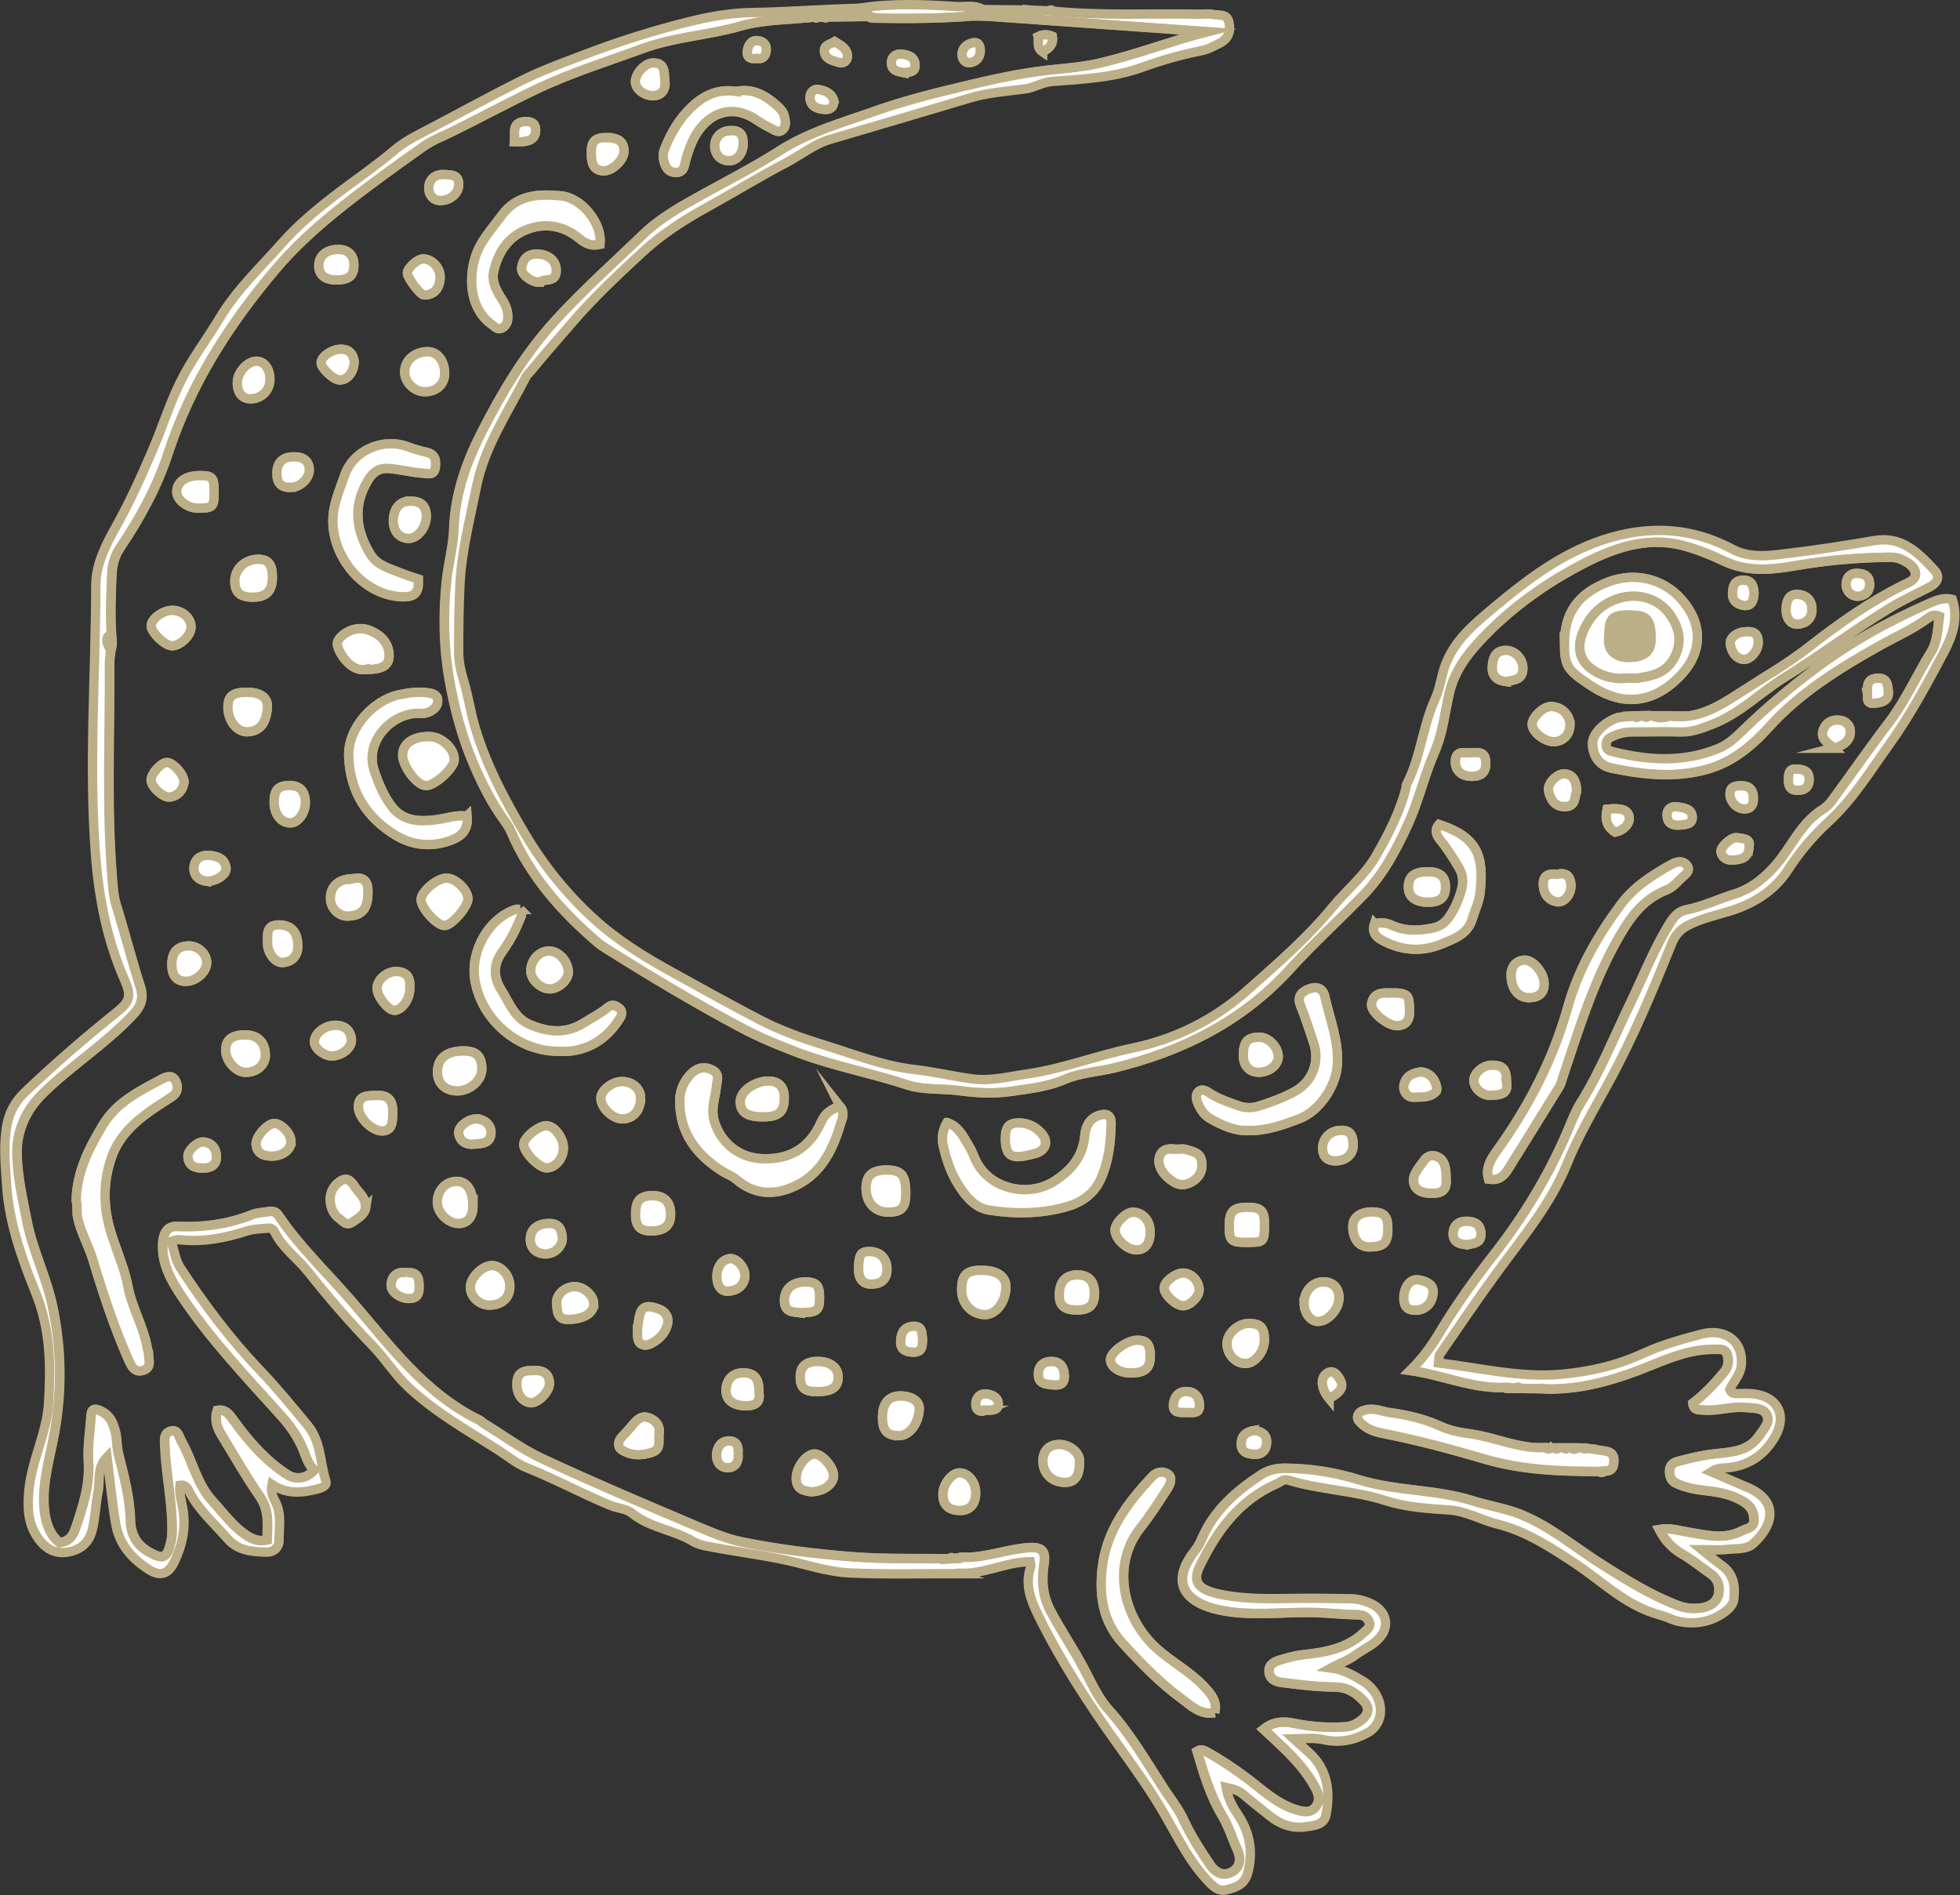 <?xml version="1.0" encoding="UTF-8"?>
<svg id="Calque_2" data-name="Calque 2" xmlns="http://www.w3.org/2000/svg" viewBox="0 0 209.64 202.7">
  <rect x="0" y="0" width="209.64" height="202.7" fill="#333333" stroke="none"/>
  <defs>
    <style>
      .cls-1 {
        fill: none;
      }

      .cls-1, .cls-2, .cls-3 {
        stroke: #bcaf87;
        stroke-miterlimit: 10;
      }

      .cls-2 {
        fill: #bcaf87;
      }

      .cls-3 {
        fill: #fff;
      }
    </style>
  </defs>
  <g id="Calque_1-2" data-name="Calque 1">
    <g>
      <path class="cls-3" d="m102.33,168.31c-3.82-.01-7.65.1-11.47-.08-2.36-.11-4.65-.91-6.96-1.4-2.82-.6-5.69-.93-8.52-1.51-.46-.09-.9-.24-1.24-.45-2.08-1.26-4.64-1.45-6.58-3.05-.58-.48-1.52-.49-2.26-.8-3.04-1.26-5.93-2.83-8.99-4.05-1.05-.42-2.04-1.25-3.05-1.9-3.32-2.11-6.77-4.05-9.66-6.78-1.39-1.32-2.39-2.95-3.72-4.33-2.44-2.52-4.75-5.19-6.93-7.94-1.17-1.47-2.77-2.57-3.6-4.3-.21-.43-.62-.38-.98-.34-.66.06-1.34.08-1.96.28-2.39.78-4.8,1.22-7.32.93-.19-.02-.39.09-.77.19.32.96.44,2,.95,2.79,2.54,3.89,5.32,7.6,8.54,10.98,1.8,1.88,3.45,3.9,5.11,5.91,1.41,1.7,1.31,3.95,1.93,5.94.18.59-.57.77-1,.88-1.6.41-3.21.54-4.76-.51-.17.84.15,1.43.39,1.9.67,1.33.35,2.69.37,4.04.01.81-.59,1.32-1.35,1.3-1.51-.05-3.03-.13-4.16-1.43-1.42-1.64-3.1-3.07-4.1-5.06-.17-.34-.39-.76-.99-.67-.1.87.17,1.7.31,2.53.34,1.99-.06,3.85-.89,5.62-.64,1.37-1.53,1.66-2.77.86-1.81-1.17-3.16-2.67-3.54-4.97-.38-2.3-.6-4.62-.91-7.06-1.13,1.15-.72,2.53-.96,3.74-.26,1.32-.29,2.69-.61,4.01-.33,1.37-1.2,2.15-2.54,2.41-1.37.26-2.39-.28-3.21-1.4-1.16-1.58-1.21-3.27-1.04-5.16.29-3.24,1.92-6.14,2.11-9.39.24-3.99.19-7.86-1.36-11.71-1.48-3.69-2.86-7.47-3.13-11.55-.14-2.18-.37-4.34.04-6.5.26-1.39.92-2.52,1.96-3.51,3.14-2.99,6.42-5.82,9.8-8.53,1.41-1.13,1.55-1.76.82-3.42-1.9-4.3-2.77-8.85-3.12-13.49-.72-9.57.02-19.16.04-28.73,0-2.3,1.11-4.41,2.24-6.43,1.44-2.58,2.64-5.27,3.81-7.99,1.04-2.41,1.82-4.94,2.97-7.28,1.19-2.43,2.86-4.61,4.26-6.94,1.82-3.01,4.38-5.41,6.68-8.01,1.89-2.13,4.13-3.94,6.45-5.68,1.83-1.37,3.74-2.69,5.49-4.18.8-.68,1.66-1.2,2.59-1.68,3.71-1.92,7.36-3.96,11.1-5.82,2.02-1.01,4.16-1.79,6.28-2.6,3.94-1.52,7.97-2.8,12.07-3.79,2.05-.49,4.18-.83,6.28-.86,3.89-.06,7.76-.38,11.64-.46,0,.54.8.35.79.89l-4.45.06c-.1,0-.2,0-.31,0-.23,0-.45,0-.68,0-.11,0-.22,0-.32,0-2.68.3-5.42.24-8.03.99-3.4.97-6.96,1.13-10.34,2.37-3.84,1.4-7.74,2.62-11.44,4.38-3.05,1.46-6.03,3.07-9.07,4.57-1,.49-2.05.88-2.97,1.53-2.88,2.04-5.74,4.09-8.51,6.28-2.64,2.09-5.15,4.3-7.33,6.88-4.99,5.91-9.07,12.28-11.51,19.74-1.15,3.52-3,6.89-5.11,10.03-.62.91-.85,1.88-.89,2.96-.08,2.08-.17,4.16-.04,6.23-.87.57-.26,1.19-.06,1.8-.05.45-.14.9-.14,1.35.06,7.67-.34,15.34.29,23,.08.95.12,1.94.43,2.9.9,2.88,1.63,5.81,2.56,8.67.41,1.26.08,2.12-.75,3.01-2.93,3.13-6.58,5.42-9.63,8.41-1.87,1.83-2.84,4.04-2.8,6.48.04,2.43.61,4.86,1.08,7.26.61,3.09,2.06,5.92,2.72,9.04.95,4.51,1.02,8.91.23,13.42-.48,2.74-1.38,5.45-1.11,8.29.13,1.41.55,2.72,1.63,3.58,1.05-.12,1.45-.76,1.71-1.54.78-2.3,1.54-4.62,1.38-7.1-.11-1.61.16-3.2.27-4.8.04-.54.08-1.12,1.06-.63,1,.49,1.27,1.22,1.53,2.13.22.77.14,1.57.33,2.35.58,2.36,1.24,4.73,1.3,7.17.04,1.62.71,2.72,2.07,3.47,1.44.79,1.85.59,2.23-.99.12-.49.16-.98.16-1.48.01-3.01-.67-5.95-.78-8.95-.02-.63-.14-1.36.64-1.56.78-.2.87.6,1.13,1.07,1.2,2.1,1.63,4.58,3.35,6.44,1.21,1.3,2.22,2.79,3.78,3.74.63.38,1.26.58,2.03.4.05-1.6.26-3.15-.77-4.65-1.47-2.12-2.75-4.38-4.1-6.59-.48-.79-.76-1.63-.46-2.62.86-.16,1.26.38,1.72,1.01,1.61,2.23,3.4,4.31,5.73,5.83.96.63,2.13.46,2.93-.45-.63-.57-.86-1.39-1.16-2.14-.56-1.42-1.42-2.61-2.43-3.73-3.65-4.07-7.43-8.03-10.5-12.59-1.17-1.73-2.2-3.52-2.12-5.7.04-.97.35-1.96,1.49-1.91,2.8.12,5.49-.22,8.1-1.27.53-.21,1.14-.22,1.71-.31.43-.07.8-.04,1.08.39,2.23,3.31,5.13,6.06,7.73,9.06,4.12,4.75,7.85,9.98,13.76,12.84.18.09.33.26.5.37,2.07,1.27,4.05,2.74,6.23,3.76,5.3,2.47,10.68,4.76,16.07,7.03,1.73.73,3.51,1.51,5.3,1.88,3.84.77,7.76,1.26,11.67,1.57,3.49.28,7,.17,10.5.23.11,0,.23-.02.34-.03.21-.02.43-.05.64-.07.11-.02.21-.04.32-.07,2.45.13,4.73-.85,7.15-1.02,1.46-.11,1.9.34,1.67,1.8-.26,1.68-.15,3.33.69,4.93,1.1,2.09,2.43,4.03,3.54,6.11.81,1.52,1.53,3.19,2.67,4.46,2.32,2.58,4.04,5.56,5.9,8.43.72,1.12,1.58,2.14,2.16,3.42.76,1.65,1.79,3.25,2.83,4.79.51.76,1.37,1.31,2.37.71.95-.56.87-1.58.53-2.33-.56-1.23-.95-2.54-1.64-3.69-1.28-2.14-1.97-4.48-2.67-6.86.41-.25.72-.1,1.07.09,1.49.83,2.89,1.77,4.26,2.79,1.68,1.26,3.22,2.77,5.31,3.39.72.21,1.51.38,2.06-.34.52-.69.29-1.42-.09-2.1-.87-1.58-2.05-2.92-3.34-4.16-.7-.68-1.42-1.33-2.16-2.02,1.09-.87,2.16-.87,3.36-.62,1.77.37,3.58.48,5.4.36.68-.04,1.27-.36,1.78-.78.68-.55.83-1.24.2-1.94-.83-.91-1.75-1.52-3.11-1.53-1.92-.02-3.84-.25-5.74-.5-.56-.07-1.23-.33-1.3-1.11-.07-.81.56-1.1,1.12-1.27.86-.27,1.74-.5,2.65-.6,2.32-.25,4.59-.67,6.38-2.37.34-.32.76-.58.55-1.12-.2-.52-.61-.75-1.17-.76-1.69-.02-3.37-.23-5.06-.25-3.26-.04-6.55.42-9.77-.26-3.57-.76-5.39-2.86-2.64-6.34.3-.39.54-.81.74-1.27,1.3-3.06,3.7-5.14,6.4-6.9.75-.48,1.63-.67,2.57-.66,2.69.03,5.29.44,7.87,1.24,3.96,1.23,8.2.99,12.17,2.25,1.71.54,3.53.81,5.18,1.48,3.12,1.28,5.71,3.48,8.53,5.27,2.63,1.66,5.25,3.31,8.17,4.43.84.32,1.7.4,2.57.27.82-.12,1.57-.53,1.78-1.34.23-.87.01-1.73-.81-2.3-1.02-.71-1.99-1.51-3.06-2.13-1.09-.63-1.84-1.48-2.43-2.62,1.17-.21,2.24.16,3.31.33,1.86.3,3.71.76,5.48-.17.48-.26,1.3-.28,1.33-1.08.03-.87-.28-1.53-1.1-2.04-1.2-.74-2.49-1-3.84-1.16-1.16-.13-2.31-.3-3.38-.82-.58-.28-.69-.74-.7-1.3-.01-.61.35-.9.88-1.04,1.28-.34,2.57-.65,3.89-.8,1.78-.2,3.64-.22,4.82-1.96.47-.69,1.21-1.41.8-2.22-.39-.78-1.39-.7-2.22-.78-1.54-.15-3.02.4-4.56.27-.48-.04-1.03.07-1.12-.73,1.24-.96,2.35-2.12,3.36-3.36.49-.6.49-1.26.3-1.88-.19-.62-.86-.52-1.4-.52-.58,0-1.15.04-1.73.13-2.34.37-4.46,1.42-6.64,2.23-3.21,1.19-6.41,1.99-9.84,1.87-.08-.1-.17-.12-.27-.02-.73-.01-1.47-.02-2.2-.03-.18-.18-.36-.2-.55-.02-.23-.02-.46-.05-.69-.07-.11,0-.22-.01-.32-.02-3.52.19-6.7-1.31-10.24-1.81,1.3-1.29,2.23-2.57,3.03-3.9,1.76-2.95,3.75-5.75,5.86-8.44,3.18-4.07,5.85-8.42,7.88-13.17.46-1.06.86-2.17,1.47-3.15,2.11-3.38,3.57-7.08,5.3-10.65,1.36-2.82,2.5-5.75,4.15-8.43.45-.74.96-1.38,1.83-1.54,1.76-.33,3.37-1.13,5.06-1.65,1.84-.56,3.27-1.71,4.52-3.15,1.67-1.93,2.66-4.43,4.92-5.88.38-.24.74-.56,1.01-.91,2.06-2.8,4.04-5.66,6.15-8.43,1.79-2.35,2.97-5.04,4.5-7.52.73-1.18.71-2.56.9-3.84-.55-.22-.89-.04-1.24.21-1.64,1.2-3.52,2.02-5.28,3.01-4.29,2.41-8.42,4.99-11.76,8.69-1.79,1.98-3.86,3.68-6.49,4.43-3.44.98-6.92.61-10.35-.12-1.26-.27-1.97-1.34-1.97-2.65,0-1,1.26-2.26,2.72-2.75.1-.01.2-.03.3-.04.48-.04.96-.08,1.44-.12.19.17.37.16.54-.02.15,0,.31,0,.46,0,.18.15.35.18.53,0,.16,0,.31,0,.47,0,.59.25,1.18.23,1.76,0,2.86.45,5.2-.95,7.4-2.38,2.55-1.66,5.21-3.17,7.62-5.06,3.13-2.45,6.37-4.74,9.95-6.52.58-.29,1.42-.57,1.34-1.28-.08-.74-.83-1.18-1.53-1.5-.43-.19-.88-.23-1.34-.22-3.37.04-6.73.34-10.05.92-2.58.45-5.12.66-7.6-.53-1.37-.65-2.8-1.22-4.26-1.62-4.02-1.08-7.72.32-11.11,2.12-3.68,1.95-7.13,4.4-10.08,7.42-1.73,1.77-3.28,3.66-3.88,6.21-.49,2.1-.69,4.28-1.56,6.27-1.12,2.55-1.72,5.27-2.89,7.84-1.27,2.79-2.69,5.4-4.8,7.56-2.57,2.64-5.31,5.14-7.78,7.85-5.15,5.66-11.54,8.81-18.8,10.58-1.77.43-3.62.5-5.33,1.24-1.82.79-3.78.99-5.74,1.27-1.91.28-3.77.15-5.62-.09-1.82-.24-3.69-.03-5.47-.61-3.8-1.25-7.74-1.97-11.51-3.38-2.14-.8-4.25-1.67-6.24-2.73-4.92-2.62-9.71-5.48-14.42-8.45-.31-.2-.63-.4-.91-.64-3.92-3.35-7.28-7.14-9.32-11.95-.18-.41-.45-.79-.71-1.16-1.32-1.82-2.32-3.79-3.21-5.86-1.28-2.97-2.1-6.04-2.66-9.21-.61-3.48-.66-6.96-.3-10.48.19-1.89.73-3.73.79-5.63.12-3.71,1.36-7.17,3-10.37,2.18-4.26,4.62-8.37,7.92-11.97,2.98-3.24,6.24-6.16,9.39-9.19,1.82-1.75,4.14-3.02,6.39-4.27,2.72-1.5,5.5-2.92,8.1-4.59,3.19-2.05,6.79-3.04,10.25-4.27,2.96-1.05,6.09-1.85,9.21-2.59,3.09-.73,6.16-1.44,9.31-1.79,1.76-.19,3.51-.31,5.27-.7,3.96-.88,7.74-2.38,11.74-3.41-7.93-.56-15.85-1.12-23.78-1.68-.1-.15-.2-.16-.3,0-.23,0-.46-.02-.68-.02-.11-.09-.23-.19-.49-.4.53.05.9-.02,1.2-.28,1.4.02,2.8.03,4.21.05.09.12.19.14.3.02.23,0,.46,0,.69,0,.09.15.19.17.32.04.23,0,.45,0,.68,0,.11.01.23.02.34.03.21,0,.42-.01.64-.02.12.02.24.03.36.05,5.24.52,10.51.23,15.76.33.46,0,.93-.07,1.37.02.62.14,1.51-.13,1.72.81.22.99-.04,1.82-1.02,2.29-.59.28-1.18.64-1.8.76-2.21.43-4.36,1.04-6.49,1.81-3.09,1.12-6.39,1.25-9.64,1.51-1.03.08-1.87.67-2.9.8-1.93.25-3.89.38-5.78.94-5,1.5-10.02,2.97-15.03,4.45-1.72.51-3.1,1.66-4.66,2.48-2.88,1.5-5.64,3.21-8.49,4.78-2.48,1.36-4.87,2.91-6.92,4.81-2.58,2.39-5.16,4.79-7.47,7.48-1.51,1.76-3.06,3.49-4.52,5.29-.13.16-.32.29-.41.46-1.98,3.87-4.49,7.56-5.35,11.86-.7,3.47-1.6,6.92-1.77,10.53-.11,2.4-.14,4.79-.13,7.18,0,1.06.26,2.15.58,3.21.43,1.43.65,2.93,1.05,4.37,1.18,4.2,3.22,8.04,5.42,11.76,2.01,3.39,4.46,6.46,7.41,9.15,2.52,2.3,5.37,4.05,8.32,5.68,3.19,1.76,6.36,3.54,9.6,5.21,2.14,1.1,4.42,1.9,6.67,2.6,3.22.99,6.38,2.26,9.78,2.64,2.04.23,4.05.72,6.09.99,1.99.27,3.94-.25,5.9-.53,3.82-.54,7.42-1.97,11.2-2.75,4.56-.94,8.77-3.02,12.26-6.13,3.17-2.82,6.42-5.59,9.13-8.9,1.53-1.87,3.46-3.39,4.7-5.53,1.34-2.34,2.57-4.71,3.23-7.34.02-.08-.02-.18.01-.25,1.54-2.89,1.73-6.23,3.08-9.18.54-1.17.65-2.44,1.09-3.63,1-2.7,3.1-4.41,5.17-6.15,3.28-2.75,6.71-5.37,10.71-6.9,4.94-1.89,9.96-1.96,14.8.62,2.02,1.08,4.19.68,6.3.43,3-.36,5.99-.84,8.97-1.34,2.9-.48,4.64,1.31,6.35,3.14.75.8.27,1.44-.55,1.87-1.36.7-2.75,1.33-4.07,2.13-3.86,2.34-7.46,5.08-11.3,7.45-2.65,1.64-4.86,3.94-7.84,5.08-1.09.42-2.13.84-3.33.81-1.74-.05-3.49,0-5.23,0-.8,0-1.54.2-2.26.56-.38.19-.51.45-.5.87,0,.46.31.57.62.65,3.85.98,7.69,1.22,11.45-.35,1.19-.5,2.09-1.48,3.02-2.37,2.28-2.17,4.67-4.18,7.19-6.07,3.77-2.83,7.82-5.09,12.11-6.98.83-.37,1.65-.74,2.63-.49.63,2.02.06,3.82-.89,5.62-1.8,3.4-3.63,6.8-5.87,9.92-2.05,2.85-3.87,5.85-6.52,8.28-1.62,1.49-3.08,3.21-4.31,5.12-1.46,2.26-3.7,3.63-6.26,4.41-1.49.45-3.02.79-4.42,1.51-.86.44-1.4,1.08-1.76,1.98-2.04,5.08-4.16,10.15-6.79,14.94-1.55,2.83-3.18,5.6-4.39,8.58-1.74,4.29-4.66,7.77-7.35,11.44-2.15,2.94-4.2,5.95-6.26,8.95-.14.2-.08.54-.13.91,4.38.52,8.67,1.6,13.03,1.22,3.02-.26,6.01-.92,8.84-2.23,1.97-.91,4.1-1.5,6.2-2.06,2.69-.72,4.61.87,4.29,3.43-.12.96-.85,1.66-1.22,2.49.2.49.58.43.96.43.5,0,1-.03,1.49.02,2.65.26,3.72,2.29,2.4,4.58-1.23,2.13-3.08,3.27-5.54,3.36-.43.02-.81.1-1.28.4,1.28.55,2.49,1.1,3.71,1.6,3.7,1.51,2.85,4.23.76,6.1-.73.66-1.87.49-2.84.61-.8.1-1.63.02-2.64.02.82.66,1.46,1.22,2.15,1.71,1.3.93,1.43,2.25,1.26,3.66-.04.33-.28.7-.54.94-1.64,1.56-4.27,1.95-6.36,1.03-.52-.23-1.09-.36-1.63-.54-3.31-1.08-5.75-3.55-8.56-5.4-2.59-1.7-5.16-3.38-8.19-4.13-1.74-.43-3.32-1.39-5.15-1.51-2.29-.15-4.6-.29-6.81-1-3.4-1.09-7.01-1.15-10.41-2.19-.52-.16-.82.2-1.22.38-4.04,1.77-6.44,5.07-8.27,8.87-.8,1.66-.08,2.46,2.09,2.93,2.86.62,5.73.49,8.62.46,1.78-.02,3.57.02,5.35.04.75,0,1.48.17,2.17.47,1.98.87,2.25,2.82.53,4.18-.68.54-1.48.92-2.18,1.44-.71.53-1.54.78-2.53,1.32,1.37.18,2.37.77,3.37,1.37,2.33,1.41,2.63,4.44.5,5.59-1.43.78-3,1.08-4.64.71-.96-.22-1.92-.12-3.2-.09.69.62,1.13,1.03,1.58,1.43,2.04,1.81,2.33,4.15,1.88,6.64-.21,1.18-1.34,1.21-2.24,1.34-1.42.2-2.68-.27-3.79-1.17-.93-.76-1.9-1.48-2.8-2.27-.52-.45-1.11-.61-1.87-.78.19,1.1.61,1.95,1.16,2.75,1.35,1.96,1.78,4.07,1.15,6.41-.33,1.23-1.26,1.55-2.27,1.79-.88.22-1.46-.38-2-.96-1.96-2.07-3.18-4.6-4.59-7.04-1.5-2.62-3.28-5.08-5.04-7.54-3.16-4.4-6.11-8.93-8.5-13.8-.79-1.62-1.48-3.33-.8-5.21.05-.13-.04-.31-.07-.54-2.64.02-5.02,1.4-7.63,1.23-.09,0-.19.02-.28.03Z"/>
      <path class="cls-3" d="m105.1,1c-.3.26-.67.32-1.2.28.26.22.37.31.49.4-3.6.31-7.2.32-10.81.26-.25,0-.5.01-.69-.2,0-.54-.8-.35-.79-.89,3.37-.51,6.75-.38,10.12-.15.96.06,1.98-.22,2.89.3Z"/>
      <path class="cls-3" d="m102.33,168.31c.09,0,.19-.02.28-.03-.09,0-.19.02-.28.03Z"/>
      <path class="cls-3" d="m112.61,1.18c-.12-.02-.24-.03-.36-.05.14-.11.25-.09.36.05Z"/>
      <path class="cls-3" d="m111.62,1.15c-.11-.01-.23-.02-.34-.03.11.01.23.02.34.03Z"/>
      <path class="cls-3" d="m110.61,1.12c-.12.13-.23.11-.32-.04.11.01.21.03.32.04Z"/>
      <path class="cls-3" d="m109.6,1.08c-.11.11-.21.09-.3-.02.1,0,.2.01.3.02Z"/>
      <path class="cls-1" d="m92.88,1.74c.19.21.44.2.69.2,3.61.06,7.21.05,10.81-.26.23,0,.46.02.68.02.1,0,.2,0,.3,0,7.93.56,15.85,1.12,23.78,1.68-4,1.03-7.78,2.53-11.74,3.41-1.76.39-3.51.5-5.27.7-3.15.35-6.23,1.05-9.31,1.79-3.11.74-6.24,1.54-9.21,2.59-3.46,1.23-7.05,2.22-10.25,4.27-2.6,1.67-5.38,3.09-8.1,4.59-2.25,1.25-4.57,2.52-6.39,4.27-3.15,3.03-6.42,5.95-9.39,9.19-3.3,3.6-5.75,7.71-7.92,11.97-1.64,3.2-2.87,6.65-3,10.37-.06,1.9-.6,3.74-.79,5.63-.36,3.52-.31,6.99.3,10.48.56,3.17,1.38,6.24,2.66,9.21.89,2.06,1.89,4.04,3.21,5.86.27.37.54.75.71,1.16,2.05,4.81,5.41,8.6,9.32,11.95.28.24.6.44.91.64,4.72,2.97,9.5,5.83,14.42,8.45,2,1.06,4.1,1.93,6.24,2.73,3.77,1.4,7.71,2.12,11.51,3.38,1.77.58,3.65.37,5.47.61,1.85.25,3.71.37,5.62.09,1.96-.29,3.92-.49,5.74-1.27,1.71-.74,3.56-.81,5.33-1.24,7.26-1.78,13.65-4.92,18.8-10.58,2.46-2.71,5.21-5.21,7.78-7.85,2.11-2.16,3.52-4.77,4.8-7.56,1.17-2.57,1.77-5.29,2.89-7.84.87-1.99,1.07-4.17,1.56-6.27.59-2.55,2.15-4.44,3.88-6.21,2.95-3.02,6.39-5.47,10.08-7.42,3.39-1.8,7.1-3.19,11.11-2.12,1.46.39,2.89.96,4.26,1.62,2.49,1.19,5.02.98,7.6.53,3.32-.58,6.67-.88,10.05-.92.46,0,.9.03,1.34.22.71.32,1.45.76,1.53,1.5.08.71-.76,1-1.34,1.28-3.57,1.79-6.82,4.07-9.95,6.52-2.41,1.89-5.07,3.4-7.62,5.06-2.19,1.43-4.54,2.83-7.4,2.38-.59,0-1.18,0-1.76,0-.16,0-.31,0-.47,0-.18,0-.35,0-.53,0-.15,0-.31,0-.46,0-.18,0-.36.01-.54.02-.48.04-.96.08-1.44.12-.1.01-.2.03-.3.04-1.47.48-2.72,1.75-2.72,2.75,0,1.31.7,2.38,1.97,2.65,3.44.72,6.91,1.1,10.35.12,2.63-.75,4.7-2.45,6.49-4.43,3.34-3.7,7.47-6.27,11.76-8.69,1.76-.99,3.64-1.8,5.28-3.01.35-.26.69-.44,1.24-.21-.19,1.29-.17,2.66-.9,3.84-1.54,2.48-2.72,5.18-4.5,7.52-2.11,2.76-4.09,5.63-6.15,8.43-.26.36-.63.67-1.01.91-2.26,1.44-3.25,3.95-4.92,5.88-1.25,1.44-2.67,2.59-4.52,3.15-1.7.52-3.3,1.32-5.06,1.65-.87.16-1.37.8-1.83,1.54-1.65,2.68-2.79,5.61-4.15,8.43-1.73,3.57-3.19,7.27-5.3,10.65-.61.98-1.02,2.08-1.47,3.15-2.03,4.75-4.7,9.1-7.88,13.17-2.11,2.7-4.09,5.49-5.86,8.44-.8,1.34-1.73,2.61-3.03,3.9,3.53.5,6.72,2.01,10.24,1.81.1.1.21.12.32.02.23.02.46.05.69.07.18,0,.37.02.55.02.73.01,1.47.02,2.2.03.09,0,.18.01.27.02,3.42.13,6.63-.68,9.84-1.87,2.18-.81,4.3-1.86,6.64-2.23.58-.09,1.15-.13,1.73-.13.54,0,1.2-.1,1.4.52.19.61.19,1.28-.3,1.88-1.02,1.24-2.12,2.4-3.36,3.36.09.8.64.69,1.12.73,1.53.13,3.02-.42,4.56-.27.83.08,1.83,0,2.22.78.4.81-.34,1.53-.8,2.22-1.18,1.74-3.04,1.76-4.82,1.96-1.33.15-2.61.46-3.89.8-.53.14-.89.43-.88,1.04,0,.56.12,1.02.7,1.3,1.07.52,2.22.69,3.38.82,1.35.15,2.64.42,3.84,1.16.82.5,1.13,1.17,1.1,2.04-.03.8-.85.82-1.33,1.08-1.78.94-3.63.47-5.48.17-1.07-.17-2.13-.54-3.31-.33.58,1.14,1.34,2,2.43,2.62,1.07.62,2.04,1.41,3.06,2.13.82.58,1.05,1.43.81,2.3-.22.81-.97,1.22-1.78,1.34-.87.12-1.73.05-2.57-.27-2.92-1.11-5.54-2.76-8.17-4.43-2.83-1.79-5.42-3.99-8.53-5.27-1.65-.68-3.47-.94-5.18-1.48-3.97-1.26-8.21-1.02-12.17-2.25-2.58-.8-5.18-1.21-7.87-1.24-.93-.01-1.82.17-2.57.66-2.7,1.76-5.1,3.84-6.4,6.9-.2.47-.43.89-.74,1.27-2.75,3.48-.93,5.58,2.64,6.34,3.21.68,6.51.22,9.77.26,1.69.02,3.37.23,5.06.25.56,0,.97.24,1.17.76.21.54-.21.8-.55,1.12-1.79,1.7-4.06,2.13-6.38,2.37-.91.1-1.79.33-2.65.6-.56.18-1.19.47-1.12,1.27.07.78.74,1.04,1.3,1.11,1.9.25,3.82.48,5.74.5,1.36.02,2.28.62,3.11,1.53.63.7.48,1.38-.2,1.94-.51.42-1.11.74-1.78.78-1.81.12-3.63,0-5.4-.36-1.2-.25-2.27-.25-3.36.62.74.69,1.46,1.34,2.16,2.02,1.29,1.24,2.47,2.58,3.34,4.16.37.68.61,1.41.09,2.1-.55.73-1.35.56-2.06.34-2.09-.62-3.63-2.12-5.31-3.39-1.36-1.02-2.77-1.97-4.26-2.79-.34-.19-.65-.35-1.07-.09.71,2.37,1.4,4.71,2.67,6.86.69,1.15,1.08,2.46,1.64,3.69.34.75.42,1.76-.53,2.33-1,.59-1.86.04-2.37-.71-1.04-1.54-2.07-3.13-2.83-4.79-.59-1.28-1.44-2.3-2.16-3.42-1.86-2.88-3.58-5.85-5.9-8.43-1.14-1.27-1.86-2.94-2.67-4.46-1.11-2.08-2.44-4.03-3.54-6.11-.84-1.59-.95-3.24-.69-4.93.23-1.47-.21-1.91-1.67-1.8-2.41.17-4.7,1.15-7.15,1.02-.11.02-.21.04-.32.07-.21.02-.43.05-.64.07-.12-.14-.24-.12-.34.03-3.5-.06-7.02.05-10.5-.23-3.91-.31-7.83-.8-11.67-1.57-1.79-.36-3.57-1.15-5.3-1.88-5.39-2.28-10.77-4.57-16.07-7.03-2.19-1.02-4.16-2.49-6.23-3.76-.18-.11-.32-.28-.5-.37-5.9-2.86-9.63-8.09-13.76-12.84-2.6-3-5.5-5.74-7.73-9.06-.28-.42-.65-.46-1.08-.39-.57.1-1.18.1-1.71.31-2.61,1.05-5.3,1.39-8.1,1.27-1.14-.05-1.45.95-1.49,1.91-.09,2.19.95,3.97,2.12,5.7,3.07,4.56,6.85,8.53,10.5,12.59,1.01,1.12,1.86,2.31,2.43,3.73.3.75.53,1.57,1.16,2.14-.8.91-1.97,1.08-2.93.45-2.33-1.53-4.12-3.6-5.73-5.83-.45-.63-.85-1.17-1.72-1.01-.3.99-.02,1.83.46,2.62,1.35,2.21,2.63,4.47,4.1,6.59,1.04,1.49.83,3.04.77,4.65-.78.18-1.4-.02-2.03-.4-1.56-.95-2.57-2.44-3.78-3.74-1.72-1.86-2.15-4.34-3.35-6.44-.27-.47-.35-1.27-1.13-1.07-.78.2-.66.93-.64,1.56.11,2.99.79,5.94.78,8.95,0,.5-.04.98-.16,1.48-.39,1.58-.79,1.78-2.23.99-1.36-.75-2.03-1.85-2.07-3.47-.06-2.44-.72-4.81-1.3-7.17-.19-.79-.11-1.58-.33-2.35-.26-.91-.53-1.64-1.53-2.13-.99-.49-1.03.09-1.06.63-.11,1.6-.38,3.19-.27,4.8.16,2.48-.6,4.8-1.38,7.1-.27.78-.66,1.42-1.71,1.54-1.08-.86-1.5-2.17-1.63-3.58-.27-2.84.63-5.55,1.11-8.29.79-4.5.72-8.91-.23-13.42-.66-3.12-2.11-5.95-2.72-9.04-.47-2.4-1.04-4.83-1.08-7.26-.04-2.44.93-4.65,2.8-6.48,3.06-2.99,6.7-5.28,9.63-8.41.83-.89,1.16-1.75.75-3.01-.93-2.86-1.66-5.8-2.56-8.67-.3-.96-.35-1.95-.43-2.9-.63-7.66-.23-15.33-.29-23,0-.45.09-.9.14-1.35.18-.6.15-1.2.06-1.8-.13-2.08-.05-4.16.04-6.23.04-1.08.28-2.05.89-2.96,2.11-3.13,3.96-6.51,5.11-10.03,2.44-7.47,6.52-13.83,11.51-19.74,2.18-2.58,4.69-4.79,7.33-6.88,2.77-2.19,5.63-4.24,8.51-6.28.92-.65,1.97-1.04,2.97-1.53,3.03-1.5,6.01-3.11,9.07-4.57,3.69-1.77,7.6-2.98,11.44-4.38,3.38-1.24,6.94-1.39,10.34-2.37,2.61-.75,5.35-.69,8.03-.99.11.15.22.14.32,0,.23,0,.45,0,.68,0,.1.14.21.14.31,0l4.45-.06Zm76.77,153.16c-.11,0-.22-.01-.33-.02-.23,0-.46,0-.69-.01-.18,0-.36,0-.55,0-.15,0-.3,0-.45,0-.1,0-.2,0-.3,0h-.69c-.1,0-.2,0-.3,0-.15,0-.3,0-.45,0-.18,0-.36-.01-.53-.02-2.8.19-5.35-1.09-8.05-1.46-1.09-.15-2.22-.36-3.2-.81-1.72-.79-3.52-1.22-5.36-1.46-.88-.12-1.74-.54-2.67-.3-.4.1-.72.24-.84.63-.11.37.17.61.41.84.62.59,1.41.87,2.21,1.02,3.68.72,7.32,1.69,10.91,2.75,4.08,1.2,8.16,1.32,12.3,1.34.21.16.39.1.56-.05.73.02.98-.32,1-1.05.02-.71-.29-.98-.89-1.07-.69-.11-1.38-.21-2.07-.31ZM8.15,128.39c.16.61.02,1.21.16,1.84.34,1.58,1.16,2.96,1.62,4.48,1.08,3.59,2.25,7.15,3.76,10.59.33.75.67,1.58,1.67,1.24.97-.34.45-1.27.52-1.96,0-.07-.09-.15-.1-.22-.35-2.36-1.65-4.41-2.1-6.78-.52-2.81-2.03-5.34-2.36-8.26-.22-1.95-.02-3.74.6-5.53.78-2.26,2.44-3.8,4.35-5.11.71-.49,1.46-.94,2.18-1.44.63-.44.61-1.1.32-1.66-.31-.6-.89-.47-1.41-.2-2.41,1.29-4.87,2.47-6.37,4.96-1.5,2.5-2.78,5.04-2.84,8.04Zm81.71-10.05c-.95.25-1.62.75-2.02,1.66-1.25,2.82-3.4,4.11-6.51,3.92-2.34-.14-4.24-1.71-4.92-3.95-.41-1.34.08-2.5.21-3.74.06-.61.41-1.35-.41-1.77-.89-.46-1.67-.26-2.34.44-.73.77-1.14,1.69-1.16,2.75-.05,3.46,1.75,5.83,4.53,7.61.49.31,1.07.49,1.5.87,2.11,1.83,4.47,1.7,6.67.53,2.49-1.32,3.72-3.79,4.48-6.43.16-.54.55-1.16-.03-1.89Zm69.35,7.75c.98.23,1.59-.25,2.06-1.01,1.84-2.95,3.68-5.9,5.5-8.86.17-.27.23-.61.34-.92,1.66-4.95,3.18-9.96,5.73-14.55,1.29-2.32,2.71-4.53,5.38-5.56.62-.24,1.13-.82,1.64-1.31.36-.35,1.01-.74.56-1.32-.43-.57-1.11-.4-1.68-.09-2.04,1.13-4.01,2.41-5.41,4.3-2.46,3.33-4.52,6.91-5.65,10.94-1.57,5.63-4.22,10.69-7.61,15.41-.62.86-1.2,1.79-.87,2.97Zm-29.29,57.09c.31-1.24-.4-2-1.1-2.76-1.47-1.59-3.41-2.61-5.03-4.04-3.51-3.11-5.1-8.82-1.8-12.99,1.05-1.33,1.97-2.76,2.89-4.19.29-.45.56-1.17.05-1.53-.47-.33-1.17-.31-1.68.24-2.65,2.83-4.94,5.83-5.37,9.9-.31,2.97.11,5.65,2.21,7.95,1.96,2.15,3.98,4.23,6.33,5.95.99.73,1.93,1.74,3.51,1.47Zm-28.63-63.12c-.47.82-.58,1.62-.42,2.38.38,1.78,1.02,3.51,2.11,4.97.69.92,1.54,1.8,2.83,2.01,2.84.45,5.68.4,8.42-.41,1.4-.41,2.72-1.3,3.4-2.71.93-1.93,1.17-4.02,1.21-6.14.02-.98-.59-1.1-1.31-.86-.97.32-1.41,1.14-1.49,2.09-.2,2.26-1.4,3.75-3.27,4.94-2.8,1.79-6.87.83-8.35-2.11-.28-.55-.47-1.16-.8-1.68-.59-.94-1.04-2.05-2.32-2.48Zm66.05-51.22c.02,2.41.27,2.81,2.81,4.49,3.37,2.23,6.56,1.94,9.39-.86,2.58-2.56,2.69-5.67.29-8.38-1.93-2.18-4.96-2.91-7.77-1.85-3.24,1.22-4.74,3.32-4.71,6.61Zm-122.61-6.9c-.59-.2-1.22-.39-1.82-.63-1.18-.49-2.53-.8-3.25-1.95-1.6-2.57-1.96-5.24-.31-7.97.51-.85,1.12-1.34,2.2-1.28,1.23.08,2.42.42,3.64.5.5.03,1.25.32,1.37-.61.1-.76,0-1.4-.92-1.61-.67-.15-1.34-.34-1.99-.59-2.69-1.02-5.89.36-6.81,3.11-.39,1.15-.87,2.27-1.11,3.51-.84,4.37,2.74,9.2,7.17,9.41,1.46.07,1.95-.42,1.83-1.88Zm5.22,25.35c-1.1-.17-2.15.23-3.23.37-1.75.24-3.52.21-4.73-1.29-.91-1.13-1.46-2.48-1.95-3.9-1.11-3.23,1.95-6.28,4.77-6.18.35.01.7.02,1.07-.15.6-.28.99-.68.93-1.3-.06-.6-.66-.69-1.15-.76-1-.13-1.98.02-2.96.22-2.68.55-5.53,3.48-5.4,6.63.15,3.79,1.93,6.51,5.02,8.4,1.74,1.06,3.72,1.29,5.73.6,1.46-.5,2.03-1.25,1.91-2.65Zm83.58,33.63c2.01.04,3.73-.62,5.46-1.27,2.11-.8,3.87-3.43,4.04-5.66.2-2.6-.79-4.95-1.33-7.4-.22-.99-1-1.09-1.74-.79-.69.28-1.25.75-.86,1.73.53,1.29.92,2.63,1.39,3.95.71,2.02-.07,4.17-1.93,5.23-1.23.7-2.56,1.17-3.9,1.6-.7.23-1.47.23-2.19-.03-1.04-.38-2.09-.71-3.03-1.32-.37-.24-.85-.58-1.25-.19-.39.38-.2.92,0,1.39.28.62.67,1.15,1.27,1.49,1.3.75,2.65,1.34,4.08,1.28Zm-77.9-23.65c-.15,0-.33-.04-.47,0-2.87.92-4.88,4.41-4.37,7.55.7,4.27,4.63,7.63,8.92,7.62.46,0,.92.02,1.37-.03,2.32-.3,4-1.57,5.22-3.51.25-.4.27-.85-.13-1.11-.33-.21-.67-.46-1.18-.03-.79.66-1.73,1.13-2.61,1.68-1.87,1.16-3.77.97-5.7.15-1.69-.71-2.23-2.39-3.1-3.76-.82-1.3-.85-2.67.12-4.02.75-1.04,1.37-2.17,1.85-3.37.15-.37.42-.74.08-1.17Zm8.53-71.14c.31-2.16-1.9-4.97-4.14-5.18-2.39-.23-4.71-.13-6.33,2.06-.74,1-1.55,1.95-2.19,3.01-1.49,2.47-1.63,6.8,1.15,8.72.33.23.59.61,1.08.32.39-.23.55-.56.58-1.02.04-.74-.19-1.37-.59-1.98-.58-.9-1.16-1.87-.92-2.99.42-1.99,1.47-3.65,3.37-4.45,2.07-.88,4.12-.52,5.86.94.67.56,1.32.76,2.13.58Zm82.86,72.67c-.38,1.15.43,1.58,1.21,1.96,1.96.95,4.02,1.02,5.98.2,1.27-.53,2.75-1,3.24-2.6.3-.98.76-1.94.87-2.94.42-3.96-.33-5.89-4.39-7.24-.52.59-.31,1.13.12,1.65.76.93,1.4,1.94,2.01,2.98.44.75.49,1.51.29,2.27-.29,1.12-.75,2.19-1.45,3.14-.4.54-.9.89-1.61,1.03-1.52.32-3.01.37-4.45-.3-.59-.27-1.18-.31-1.81-.14ZM78.75,9.78c-1.91-.3-3.43.38-4.77,1.66-1.35,1.28-2.25,2.83-2.91,4.54-.21.53-.15,1.09.08,1.67.25.62.67.81,1.24.79.53-.02.74-.35.85-.88.18-.79.44-1.57.76-2.32,1.17-2.72,3.89-4.47,6.91-2.42.48.32.98.62,1.5.87.39.19.83.57,1.26.21.49-.4.32-1,.21-1.51-.1-.45-.43-.79-.78-1.09-1.25-1.13-2.63-1.88-4.35-1.52Zm-30.16,71.48c.03-1.17-1.31-2.45-2.6-2.49-1.73-.05-2.88.71-2.92,1.93-.03,1.23,1.53,3.3,2.5,3.31.95,0,3-1.86,3.02-2.76Zm56.38,54.6c-1.6,0-2.11.51-2.11,2.12,0,1.42,1.04,2.56,2.4,2.62,1.22.06,2.3-1.29,2.33-2.92.03-1.16-.92-1.82-2.62-1.82Zm-57.22-41.94c-1.04.02-2.75,1.49-2.71,2.33.05.95,1.76,2.79,2.54,2.74.76-.05,2.45-2.01,2.47-2.85.01-.93-1.33-2.23-2.3-2.22Zm-8.67-22.33c1.97.01,2.69-.49,2.51-1.84-.16-1.19-1.02-1.92-2.01-2.32-.98-.4-2.07-.19-2.91.49-.29.24-.71.65-.56,1.16.36,1.17,1.62,2.76,2.97,2.5Zm57.79,56.02c0-1.93-.46-2.47-2.07-2.47-1.54,0-2.2.61-2.17,2.02.03,1.48.94,2.46,2.31,2.48,1.48.02,1.94-.46,1.93-2.02Zm-47.26-15.21c-1.82,0-2.78.75-2.81,2.21-.03,1.21.8,2.04,2.08,2.06,1.35.02,2.65-1.11,2.66-2.31,0-1.38-.56-1.96-1.92-1.96Zm-23.16-38.36c-1.55,0-2.06.39-2.07,1.6-.01,1.37.94,2.65,2.05,2.62,1.31-.04,2.03-.81,2.17-2.6.08-1.04-.75-1.62-2.15-1.62Zm21.1-34.1c0-1.35-.77-2.34-1.82-2.33-1.43.02-2.48.97-2.45,2.22.02,1.09,1.08,2.09,2.19,2.06,1.25-.03,2.07-.81,2.08-1.96Zm34.01,79.51c1.71,0,2.29-.49,2.31-1.98.02-1.19-.55-1.82-1.65-1.84-1.49-.02-3.03,1.07-3.05,2.16-.02,1.15.71,1.66,2.38,1.66Zm-21.3,3.32c0-1.08-.96-2.35-1.8-2.37-.83-.03-2.43,1.28-2.44,1.99-.01.84,1.62,2.52,2.44,2.52.95,0,1.81-1.02,1.8-2.14Zm-5.73,14.75c-.02-1.14-.95-2.17-1.95-2.16-1,.02-2.25,1.28-2.27,2.29-.02,1.05,1.01,1.99,2.13,1.94,1.33-.06,2.11-.83,2.09-2.07ZM29.13,61.81c.02-1.39-.39-1.96-1.45-1.99-1.38-.04-2.54.98-2.56,2.26-.02,1.25.52,1.77,1.84,1.79,1.48.03,2.15-.61,2.17-2.06Zm96.66,61.11c-.6-.08-1.35-.11-1.67.58-.36.76-.04,1.53.49,2.15.24.28.54.51.84.71.79.53,1.56.4,2.29-.13.7-.52.93-1.25.78-2.07-.16-.91-1-1-1.68-1.22-.3-.1-.65-.02-1.05-.02Zm-75.2,6.05c0-1.67-.65-2.64-1.77-2.62-1.15.03-2.02.97-2.03,2.21-.01,1.15,1.14,2.3,2.31,2.29.93,0,1.49-.72,1.5-1.89Zm-24.33-18.28c-1.45,0-2.12.51-2.12,1.64,0,1.12,1.08,2.34,2.09,2.36,1.21.03,2.17-.79,2.15-1.84-.02-1.36-.8-2.15-2.13-2.16Zm69.89,42.86c1.11,0,2.1-1.28,2.18-2.85.04-.83-.79-1.4-2.03-1.4-1.22,0-1.89.77-1.9,2.2-.02,1.49.45,2.03,1.75,2.04Zm-58.45-59.57c-1.55.05-2.42.89-2.34,2.23.06.96.91,1.79,1.82,1.77,1.61-.04,2.21-.83,2.18-2.73-.02-1.23-.67-1.47-1.66-1.26Zm97.54,49.34c0-1.3-.39-1.74-1.59-1.77-1.22-.03-2.43,1.08-2.4,2.2.03,1.16.93,2.09,2,2.08.98,0,1.99-1.27,1.99-2.5Zm-66.72-25.89c-.01-1-.86-1.75-2-1.76-1.03,0-2.23.94-2.25,1.76-.02,1,1.24,2.22,2.28,2.23,1.18,0,1.97-.91,1.96-2.23Zm64.9,15.44c1.81,0,1.82-.02,1.82-2.06,0-1.32-.4-1.69-1.82-1.68-1.53,0-1.95.44-1.94,2.03,0,1.55.2,1.72,1.93,1.72Zm-62.93,20.59c.13-.72-.08-1.38-.96-1.77-.9-.41-1.37.15-1.87.72-.38.44-.76.87-1.16,1.29-.41.43-.42,1.06-.08,1.3,1,.69,2.12.72,3.3.33.97-.32.72-1.06.76-1.87Zm43.38,5.08c1.14.01,1.62-.69,1.6-2.32-.01-.89-1.09-1.74-2.19-1.73-1.06.02-1.69.64-1.72,1.71-.04,1.34.93,2.33,2.31,2.34Zm-74.75-29.39c.01-.9-.47-1.36-.88-1.85-.47-.55-.84-1.56-1.75-1.02-.88.52-1.32,1.47-1.1,2.55.12.56.39,1.1.88,1.45.43.3.75.89,1.48.39.65-.45,1.28-.83,1.38-1.53Zm19.69-23.39c.98,0,2.02-.99,1.98-1.85-.06-1.16-1.04-2.2-2.07-2.2-1.04,0-1.94.99-1.94,2.12,0,.94,1.05,1.94,2.03,1.93Zm48.74,16.05c.03,1.69.57,2.13,2.2,1.79.36-.07.72-.15,1.07-.26,1.01-.31,1.33-1.19.68-2-.55-.69-1.31-1.15-2.21-1.22-1.33-.1-1.76.35-1.74,1.7Zm-37.74,6.06c-1.34,0-1.82.54-1.82,2.02,0,1.2.47,1.73,1.54,1.75,1.51.03,2.2-.52,2.2-1.78,0-1.3-.66-1.99-1.93-1.99Zm69.69,11.41c-.01,1.14.68,2.07,1.53,2.04,1.04-.03,2.16-1.28,2.2-2.45.03-1.1-.64-1.79-1.71-1.78-1.1.01-2,.99-2.01,2.19Zm-52.78,20.26c1.42-.02,2.47-.85,2.44-1.77-.03-.91-1.22-2.25-2.01-2.27-.91-.02-2,1.45-1.98,2.63.02,1.21.9,1.29,1.55,1.41Zm30.35-21.23c0-1.29-.61-1.94-1.83-1.95-1.28,0-1.93.76-1.91,2.27.02,1.23.84,1.46,1.83,1.48,1.36.02,1.91-.5,1.92-1.79ZM18.44,65.28c-.96-.01-2.22.88-2.27,1.61-.05.7,1.46,2.18,2.23,2.18.89,0,2.01-1.1,2.03-1.99.02-.97-.89-1.79-1.99-1.8Zm128.32,64.35c-1.2-.02-2.03.56-2.06,1.46-.05,1.35.63,2.27,1.7,2.28,1.55.01,2.01-.39,2.04-1.79.03-1.49-.34-1.92-1.68-1.95Zm-23.73,15.35c-.01-1.19-.37-1.62-1.35-1.63-1.12,0-2.91,1.28-2.9,2.09,0,.77.99,1.41,2.15,1.41,1.56,0,2.12-.5,2.11-1.87ZM22.9,52.72c0-1.68-.14-1.85-1.54-1.85-1.46,0-2.4.64-2.45,1.68-.04.88,1.11,1.79,2.26,1.8,1.58,0,1.73-.13,1.73-1.63Zm145.02,24.85c.02-1.11-.91-2.02-2.05-2-.82.01-1.99,1.15-1.99,1.91,0,.77,1.23,1.79,2.21,1.84,1.03.05,1.81-.7,1.83-1.75Zm-124.08-23.97c-1.07,0-1.74.79-1.76,2.07-.01,1.15.66,1.93,1.65,1.91.97-.02,1.9-1.22,1.87-2.42-.03-1.09-.57-1.58-1.76-1.57Zm89.15,59.3c0,1.09.67,1.8,1.67,1.78,1.13-.02,2.06-.79,2.06-1.68,0-1-1.03-2.07-1.99-2.07-1.31,0-1.73.48-1.74,1.96Zm15.75-6.69c-.88-.04-1.84-.03-2.04,1.18-.13.82,1.71,2.32,2.7,2.32,1.25,0,1.42-.97,1.36-1.79-.09-1.28.08-1.78-2.02-1.7Zm-25.73,25.6c.02-1.23-.77-2.15-1.87-2.16-.71,0-1.87,1.17-1.88,1.9-.01.93,1.25,2.12,2.26,2.13.94,0,1.47-.65,1.49-1.87Zm-79.19-26.01c.1-1.04-.15-1.84-1.38-1.89-1.1-.04-2.14.89-2.11,1.84.02.84,1.15,2.27,1.82,2.31.77.05,1.67-1.16,1.67-2.26Zm117.8-1.62c0,1.68.83,2.58,2.02,2.53.96-.04,1.53-.5,1.51-1.55-.03-1.14-1.22-2.58-2.18-2.46-1.07.13-1.32.95-1.35,1.49Zm-141.46-3c-1.21.02-1.79.68-1.78,2.01,0,1.2.53,1.79,1.55,1.77,1.07-.02,2.16-1.01,2.17-1.97.02-.96-.91-1.83-1.94-1.81Zm43.33,38.28c0-.93-1.09-1.88-2.1-1.85-1.04.04-1.98.92-1.86,1.9.09.72.04,1.63,1.23,1.61,1.65-.03,2.73-.66,2.72-1.66Zm-23.07-22.29c-1.21,0-2.09,0-2.09,1.22,0,1.12,1.43,2.53,2.46,2.57,1.14.04,1.15-.9,1.2-1.53.13-1.71-.43-2.28-1.57-2.27Zm-11.56-76.57c.02-1.13-.59-1.96-1.43-1.96-.97,0-2.04,1.19-2.05,2.28,0,1.12.53,1.76,1.47,1.74,1.14-.03,1.99-.9,2.01-2.05Zm75.49,119.12c.02-1.15-.73-2.13-1.68-2.18-.83-.05-1.81,1.17-1.82,2.28-.01,1.15.62,1.73,1.85,1.74,1.03,0,1.63-.67,1.65-1.83Zm-17.06-10.88c1.67,0,2.34-.44,2.35-1.55.01-.99-.79-1.64-2.06-1.68-1.34-.04-1.98.5-1.99,1.66,0,1.13.46,1.56,1.7,1.56Zm67.37-22.85c0-.14,0-.27,0-.39-.06-.76-.14-1.52-.95-1.88-.5-.22-1.02-.11-1.34.34-.57.8-1.44,1.68-1.12,2.62.3.88,1.43,1.03,2.37.93.98-.11,1.13-.82,1.05-1.62Zm-2.02-29.49c1.37.02,1.94-.46,1.95-1.62,0-1.1-.56-1.62-1.81-1.63-1.48-.02-2.12.45-2.15,1.59-.03,1.04.7,1.64,2.01,1.66Zm-123.32-10.7c0,1.33.76,2.26,1.79,2.22.8-.03,1.56-1.1,1.54-2.18-.01-1.2-.58-1.81-1.69-1.81-1.22,0-1.65.47-1.64,1.78Zm2.52,15.42c0-1.5-.69-2.26-1.99-2.28-1.46-.02-1.21,1.05-1.24,1.92-.03,1.06.82,2.14,1.59,2.1,1.02-.06,1.64-.71,1.64-1.73Zm53.76,39.18c1.82-.02,2.06-.23,2.05-1.67,0-1.27-.35-1.63-1.58-1.61-1.33.01-2.15.76-2.17,1.95-.02,1.38,1.02,1.23,1.7,1.34Zm-4.43,8.56c.03-1.51-.46-2.1-1.66-2.12-1.1-.02-1.8.67-1.86,1.81-.05,1.03.69,1.66,1.98,1.71,1.02.03,1.73-.25,1.54-1.39ZM64.92,14.72c-1.32,0-1.71.4-1.67,1.79.02.85.15,1.7,1.27,1.77.95.05,2.22-1.16,2.22-2.09,0-.99-.58-1.46-1.82-1.46Zm3.27,127.44c0,.71-.06,1.36.45,1.62.48.25,1.04-.07,1.48-.37.59-.4,1.04-.97,1.24-1.65.28-.94-.26-1.58-1.05-1.81-.58-.18-1.46-.48-1.8.45-.22.61-.24,1.29-.32,1.76ZM35.97,29.94c1.34,0,1.86-.43,1.88-1.56.02-1.09-.62-1.72-1.72-1.7-1.26.02-2.05.73-2.03,1.8.02.94.7,1.47,1.87,1.46Zm-.46,83c1.11-.02,2.18-.91,2.08-1.81-.11-.93-.69-1.45-1.66-1.47-1.18-.02-2.33.89-2.29,1.81.03.68,1.05,1.48,1.87,1.47Zm11.57-83.28c.02-1-.84-1.95-1.8-1.97-.6-.01-1.72.99-1.7,1.53.02.51,1.37,2.31,1.75,2.32,1.07.04,1.72-.66,1.75-1.88Zm-15.95,92.41c-.02-.82-1.02-1.89-1.77-1.91-.74-.01-2.04,1.41-1.96,2.25.09.99.85,1.24,1.67,1.24,1.2,0,2.08-.72,2.06-1.58Zm25.81,24.52c-1.22,0-1.68.43-1.65,1.58.02.91.49,1.65,1.31,1.85.85.21,2.22-1.18,2.17-2.1-.06-1.13-.85-1.39-1.83-1.33Zm-37.25-62.91c0-.85-1.15-2.09-1.82-2.12-.6-.03-1.71,1.18-1.71,1.86,0,.73,1.28,1.94,2.03,1.83.94-.14,1.37-.82,1.5-1.57Zm106.88,55.98c.76-.03,1.71-1,1.68-1.72-.03-.98-.86-1.81-1.78-1.77-.83.03-1.96.96-1.96,1.6,0,.72,1.31,1.92,2.05,1.89Zm34.57-23.9c0-1.42-.41-1.85-1.66-1.82-.9.02-1.84.86-1.84,1.63,0,.82.9,1.64,1.81,1.59.93-.05,1.92-.08,1.68-1.4ZM31.17,52.12c.92,0,1.97-.96,1.91-1.92-.06-1.03-.77-1.35-1.72-1.33-1.14.02-1.73.6-1.74,1.75,0,.99.4,1.58,1.55,1.51Zm61.93,81.74c-.98-.03-1.22.27-1.27,1.62-.05,1.27.4,1.89,1.44,1.86.96-.03,1.57-.49,1.59-1.52.03-1.14-.68-1.93-1.76-1.96Zm-32.96-1.39c-.06-1.1-.44-1.66-1.52-1.61-1.14.05-1.87.61-1.9,1.64-.03.94.54,1.49,1.39,1.6,1.09.14,2.02-.74,2.03-1.63Zm100.97-59.57c.8-.19,1.77-.16,1.77-1.42,0-1.02-.85-1.93-1.87-1.91-1.08.03-1.34.82-1.4,1.71-.07,1.03.5,1.51,1.5,1.63ZM37.88,38.63c-.12-.74-.5-1.3-1.49-1.27-.93.03-2.05.79-2.04,1.46,0,.58,1.34,1.81,1.97,1.83.84.02,1.57-.86,1.56-2.01Zm19.83-8.45c.49-.43,1.72.09,1.78-1.13.06-1.16-.84-1.87-2.08-1.87-1.04,0-1.49.6-1.62,1.49-.09.64,1.06,1.55,1.92,1.52Zm85.65,90.73c-1.06,0-1.93.89-1.88,1.99.04.85.53,1.25,1.36,1.26,1.11,0,1.9-.67,1.9-1.66,0-.9-.19-1.69-1.37-1.59ZM69.79,6.74c-.83.03-1.85,1.17-1.82,2.04.03.77.94,1.46,1.87,1.46,1.09,0,1.39-.88,1.28-1.57-.12-.72.14-2.01-1.32-1.92Zm7.94,131.36c1.25,0,1.95-.74,1.94-1.72,0-.82-.84-1.78-1.53-1.76-.84.02-1.47.84-1.46,1.94,0,.89.38,1.48,1.04,1.54Zm90.91-53.46c-.03-1.27-.52-1.87-1.37-1.86-.77,0-1.8,1.07-1.63,1.83.19.84.59,1.64,1.66,1.67,1.31.04,1.08-1.06,1.34-1.63Zm-17.27,55.5c1.06.02,1.94-.76,1.91-2.07-.02-.77-.89-1.09-1.62-1.18-.83-.11-1.48.79-1.5,1.9-.01.84.29,1.36,1.21,1.35ZM78.16,13.97c-.98-.03-1.78.75-1.71,1.77.06.82.59,1.38,1.39,1.45.92.08,1.6-.72,1.64-1.75.04-.92-.27-1.54-1.33-1.47ZM22.11,94.26c1.03.03,2.16-.75,2.07-1.41-.13-.99-.89-1.28-1.79-1.35-.96-.07-1.59.41-1.64,1.3-.06.92.62,1.37,1.36,1.47Zm129.9,20.38c-.87.12-1.62.41-1.83,1.37-.16.77.43,1.36.95,1.34.83-.04,1.81.11,2.49-.63.09-.09.07-.33.03-.48-.19-.89-.7-1.47-1.64-1.6Zm-101.1,5.04c-.87.02-1.93.86-1.84,1.54.12.91.88,1.25,1.62,1.16.72-.09,1.77.02,1.83-1.18.04-.86-.7-1.54-1.61-1.51Zm105.99-39.16c-.43-.02-1.3-.19-1.24,1.07.04.89.75,1.47,1.79,1.45.98-.02,1.5-.42,1.46-1.51-.04-1.29-.91-1-2.02-1Zm9.67,13c-.94-.14-1.56.1-1.49,1.21.06.95.59,1.58,1.46,1.72.8.13,1.56-.85,1.49-1.84-.06-.88-.52-1.35-1.46-1.09ZM49.05,19.81c.09-1.15-.78-1.1-1.5-1.14-.98-.06-1.66.5-1.69,1.4-.02.64.36,1.39,1.26,1.38,1.05,0,1.93-.78,1.93-1.64Zm144.75,45.29c-.02-1.03-.75-1.51-1.58-1.52-.99-.02-1.17.91-1.17,1.68,0,.77.41,1.56,1.26,1.5.83-.06,1.54-.59,1.5-1.65ZM43.49,136.13c-.96-.16-1.57.26-1.66,1.27-.06.74.92,1.45,1.82,1.48.85.03,1.18-.32,1.17-1.18,0-.93-.08-1.7-1.34-1.57Zm143.26-68.56c-.94,0-1.81.66-1.67,1.38.14.72.51,1.43,1.35,1.57.73.11,1.57-.86,1.62-1.69.06-1-.43-1.34-1.3-1.26ZM21.66,124.93c.8.02,1.5-.24,1.49-1.19,0-.85-.44-1.51-1.39-1.6-.65-.06-1.7.92-1.66,1.56.05.94.67,1.24,1.56,1.23Zm174.48-44.91c1.1-.28,1.81-.86,1.77-1.87-.02-.49-.42-1.04-1.14-1.12-.81-.09-1.41.23-1.71.92-.48,1.1.52,1.5,1.08,2.07Zm-39.19,53.1c.67-.15,1.51-.13,1.44-1.23-.06-1-.7-1.28-1.6-1.27-.85.01-1.33.5-1.37,1.25-.04.93.64,1.23,1.52,1.24Zm-44.26,15c.75.06,1.17-.12,1.14-1.02-.04-.99-.52-1.5-1.43-1.49-.75.01-1.32.45-1.34,1.31-.02,1.18.87,1.1,1.63,1.19Zm21.47,4.88c-.74.12-1.35.43-1.4,1.36-.05.98.66,1.14,1.37,1.19.85.05,1.32-.45,1.34-1.28.02-.81-.5-1.16-1.31-1.26Zm52.92-62.53c.13-.84-.75-.77-1.31-.88-.59-.11-1.81,1.04-1.71,1.53.14.65.67.91,1.29.86.83-.06,1.7-.15,1.72-1.52Zm-88.41,52.78c-.1-.57.08-1.45-1.02-1.39-.93.05-1.26.67-1.32,1.5-.06.92.41,1.22,1.28,1.26,1,.05,1.04-.58,1.06-1.37Zm-19.74,12.19c.09-.78-.18-1.38-1.04-1.33-.83.05-1.21.74-1.25,1.47-.04.79.44,1.44,1.25,1.39.83-.04,1.13-.72,1.04-1.54Zm47.96-4.36c.63-.05,1.47.25,1.41-.86-.05-.87-.55-1.4-1.43-1.39-.93,0-1.34.75-1.36,1.49-.02.88.81.72,1.39.76Zm60.65-65.57c.03-1.04-.41-1.49-1.34-1.47-.57.01-1.16.06-1.16.88,0,.81.73,1.59,1.54,1.59.78,0,.93-.52.96-1.01Zm.07-22.09c-.07-.72-.2-1.37-1.18-1.36-.98.01-1.09.73-1.12,1.42-.03.86.66,1.26,1.34,1.29.76.03.93-.66.96-1.34Zm12.13,10.65c.08.41-.24,1.24.71,1.15.71-.07,1.62-.23,1.53-1.23-.06-.64-.06-1.52-1.18-1.45-1,.06-1.09.67-1.05,1.53Zm-1.16-12.75c-.59,0-1.1.37-1.11,1.16,0,.76.57,1.29,1.21,1.29.59,0,1.28-.34,1.3-1.21.01-.82-.39-1.22-1.39-1.24Zm-26.69,25.23c-.24,1.09-.02,1.9.87,2.44,1-.21,1.7-1.03,1.46-1.78-.26-.8-1.38-.76-2.33-.66Zm-29.74,63.01c1.37-.71,1.65-1.31,1.06-2.2-.32-.48-.71-.88-1.31-.46-.71.49-.6,1.63.25,2.66ZM55.03,15.16c1.64.07,2.24-.29,2.26-1.23.02-.86-.64-.96-1.18-.92-1.41.1-.99,1.21-1.08,2.15Zm137.09,67.11c-.78-.09-.82.53-.83,1.12-.01.7.2,1.18,1.06,1.14.87-.03,1.18-.53,1.15-1.27-.03-.77-.59-1.01-1.38-.99Zm-12.35,5.97c.4-.08,1.3,0,1.23-.9-.07-.88-1.01-.97-1.71-1.05-.56-.07-1.02.27-.98.95.04.77.48,1.09,1.46,1ZM89.19,10.85c-.2-.86-.94-1.18-1.71-1.27-.56-.07-.9.45-.84.99.09.86.82,1.08,1.52,1.14.49.04.99-.12,1.02-.85Zm7.53-3.08c.57-.07,1.19-.03,1.16-.81-.04-.91-.78-1.1-1.47-1.16-.58-.05-1.08.29-1.06.94.02.89.78.91,1.37,1.04Zm-7.44-3.31c-.43.29-1.13.32-1.1.98.04.93.94,1.02,1.57,1.25.43.15.93-.18.89-.74-.06-.8-.74-1.1-1.36-1.49Zm16.13,146.38c.58-.02,1.4.09,1.37-.71-.02-.69-.76-1.04-1.44-1.03-.69.01-.99.59-.96,1.18.03.57.46.8,1.04.56Zm-.57-145.42c0-.46-.15-.91-.67-.84-.7.09-1.27.52-1.27,1.29,0,.45.32.91.85.84.67-.1,1.09-.54,1.08-1.28Zm-23.93.83c.68.09.99-.22,1.04-.89.05-.73-.49-1-.98-1.02-.67-.03-.98.56-1.04,1.16-.07.69.4.82.97.74Zm30.61-.71c.72-.36,1.18-.81,1.03-1.65-.5-.2-.97-.24-1.51.03.13.52-.23,1.14.48,1.63Z"/>
      <path class="cls-3" d="m11.89,67.79c.1.6.13,1.21-.06,1.8-.2-.61-.82-1.23.06-1.8Z"/>
      <path class="cls-3" d="m176.81,76.57c.59,0,1.18,0,1.76,0-.59.24-1.17.26-1.76,0Z"/>
      <path class="cls-3" d="m162.65,148.52c-.18,0-.37-.02-.55-.02.19-.18.38-.16.55.02Z"/>
      <path class="cls-3" d="m175.82,76.58c.18,0,.35,0,.53,0-.18.18-.35.15-.53,0Z"/>
      <path class="cls-3" d="m174.81,76.6c.18,0,.36-.01.54-.02-.18.18-.36.19-.54.02Z"/>
      <path class="cls-3" d="m102.54,166.62c.11-.02.21-.04.32-.07-.11.02-.21.04-.32.07Z"/>
      <path class="cls-3" d="m101.56,166.72c.1-.15.22-.17.34-.03-.11,0-.23.02-.34.03Z"/>
      <path class="cls-3" d="m165.13,148.57c-.09,0-.18-.01-.27-.02.1-.1.18-.08.27.02Z"/>
      <path class="cls-3" d="m161.42,148.43c-.11.1-.22.09-.32-.02.11,0,.22.01.32.02Z"/>
      <path class="cls-3" d="m173.07,76.76c.1-.01.2-.03.3-.04-.1.01-.2.03-.3.04Z"/>
      <path class="cls-3" d="m88.43,1.8c-.1.15-.2.15-.31,0,.1,0,.2,0,.31,0Z"/>
      <path class="cls-3" d="m87.44,1.82c-.1.15-.21.16-.32,0,.11,0,.22,0,.32,0Z"/>
      <path class="cls-3" d="m105.36,1.71c-.1,0-.2,0-.3,0,.1-.15.2-.14.3,0Z"/>
      <path class="cls-3" d="m8.15,128.39c.06-3,1.34-5.54,2.84-8.04,1.49-2.49,3.96-3.67,6.37-4.96.52-.28,1.1-.4,1.41.2.29.56.31,1.22-.32,1.66-.72.49-1.46.94-2.18,1.44-1.9,1.32-3.56,2.86-4.35,5.11-.62,1.79-.82,3.58-.6,5.53.33,2.92,1.84,5.46,2.36,8.26.44,2.36,1.75,4.41,2.1,6.78.01.08.1.15.1.22-.07.69.45,1.63-.52,1.96-1,.35-1.34-.49-1.67-1.24-1.51-3.44-2.68-7-3.76-10.59-.46-1.52-1.28-2.9-1.62-4.48-.13-.63,0-1.23-.16-1.84Z"/>
      <path class="cls-3" d="m89.86,118.34c.57.73.18,1.35.03,1.89-.77,2.64-1.99,5.11-4.48,6.43-2.2,1.17-4.56,1.3-6.67-.53-.43-.37-1.01-.55-1.5-.87-2.78-1.78-4.58-4.15-4.53-7.61.02-1.06.43-1.98,1.16-2.75.67-.71,1.45-.9,2.34-.44.82.42.47,1.16.41,1.77-.13,1.24-.62,2.4-.21,3.74.69,2.24,2.59,3.8,4.92,3.95,3.11.19,5.26-1.1,6.51-3.92.4-.9,1.08-1.4,2.02-1.66Z"/>
      <path class="cls-3" d="m159.22,126.09c-.33-1.18.26-2.11.87-2.97,3.39-4.72,6.04-9.79,7.61-15.41,1.12-4.02,3.18-7.61,5.65-10.94,1.4-1.89,3.36-3.17,5.41-4.3.57-.32,1.25-.48,1.68.09.45.59-.21.98-.56,1.32-.5.49-1.01,1.07-1.64,1.31-2.67,1.04-4.09,3.24-5.38,5.56-2.55,4.59-4.07,9.6-5.73,14.55-.1.31-.17.65-.34.92-1.82,2.96-3.67,5.91-5.5,8.86-.47.76-1.08,1.24-2.06,1.01Z"/>
      <path class="cls-3" d="m129.93,183.18c-1.58.26-2.52-.75-3.51-1.47-2.35-1.72-4.37-3.8-6.33-5.95-2.1-2.3-2.52-4.98-2.21-7.95.43-4.07,2.72-7.07,5.37-9.9.52-.55,1.22-.57,1.68-.24.51.36.24,1.08-.05,1.53-.92,1.43-1.84,2.86-2.89,4.19-3.3,4.17-1.72,9.88,1.8,12.99,1.62,1.43,3.55,2.44,5.03,4.04.7.76,1.41,1.53,1.1,2.76Z"/>
      <path class="cls-3" d="m101.3,120.07c1.28.43,1.73,1.54,2.32,2.48.33.52.52,1.12.8,1.68,1.48,2.94,5.55,3.9,8.35,2.11,1.88-1.2,3.07-2.68,3.27-4.94.08-.95.52-1.77,1.49-2.09.72-.24,1.33-.12,1.31.86-.04,2.12-.28,4.21-1.21,6.14-.68,1.41-2,2.3-3.4,2.71-2.74.81-5.58.85-8.42.41-1.3-.2-2.15-1.09-2.83-2.01-1.09-1.46-1.73-3.19-2.11-4.97-.16-.75-.05-1.55.42-2.38Z"/>
      <path class="cls-3" d="m167.34,68.84c-.03-3.28,1.47-5.39,4.71-6.61,2.81-1.06,5.84-.34,7.77,1.85,2.4,2.71,2.29,5.82-.29,8.38-2.82,2.8-6.02,3.09-9.39.86-2.53-1.68-2.78-2.08-2.81-4.49Zm6.75,3.68c.4,0,.74.04,1.07,0,1.57-.21,3.04-.55,3.89-2.14.87-1.62.59-3.12-.37-4.53-2.12-3.13-6.93-2.63-8.96.91-1.41,2.46-.86,4.34,1.56,5.38.92.4,1.89.49,2.81.39Z"/>
      <path class="cls-3" d="m44.73,61.94c.12,1.47-.37,1.95-1.83,1.88-4.43-.21-8.01-5.04-7.17-9.41.24-1.24.72-2.36,1.11-3.51.92-2.74,4.12-4.12,6.81-3.11.64.24,1.31.43,1.99.59.92.21,1.02.85.92,1.61-.12.93-.87.64-1.37.61-1.22-.08-2.41-.42-3.64-.5-1.08-.07-1.69.43-2.2,1.28-1.65,2.74-1.29,5.4.31,7.97.72,1.15,2.07,1.47,3.25,1.95.6.25,1.23.43,1.82.63Z"/>
      <path class="cls-3" d="m49.96,87.29c.12,1.39-.45,2.15-1.91,2.65-2,.68-3.99.46-5.73-.6-3.09-1.89-4.86-4.6-5.02-8.4-.13-3.15,2.72-6.08,5.4-6.63.98-.2,1.96-.35,2.96-.22.49.06,1.09.15,1.15.76.06.62-.33,1.02-.93,1.3-.38.17-.72.16-1.07.15-2.83-.1-5.89,2.96-4.77,6.18.49,1.42,1.04,2.77,1.95,3.9,1.21,1.5,2.98,1.53,4.73,1.29,1.08-.15,2.13-.54,3.23-.37Z"/>
      <path class="cls-3" d="m133.54,120.92c-1.43.06-2.78-.53-4.08-1.28-.6-.34-.99-.87-1.27-1.49-.21-.47-.4-1.01,0-1.39.39-.38.87-.05,1.25.19.94.61,2,.94,3.03,1.32.72.26,1.49.26,2.19.03,1.34-.43,2.67-.9,3.9-1.6,1.86-1.06,2.64-3.21,1.93-5.23-.46-1.32-.86-2.66-1.39-3.95-.4-.98.17-1.45.86-1.73.74-.3,1.52-.21,1.74.79.54,2.45,1.53,4.8,1.33,7.4-.17,2.23-1.93,4.86-4.04,5.66-1.72.65-3.45,1.31-5.46,1.27Z"/>
      <path class="cls-3" d="m165.89,154.86c.15,0,.3,0,.45,0,.1.14.2.15.3,0h.69c.1.14.2.13.3,0,.15,0,.3,0,.45,0,.18.18.36.18.55,0,.23,0,.46,0,.69.01.1.11.21.13.33.02.69.1,1.38.2,2.07.31.6.1.91.37.89,1.07-.02.73-.28,1.07-1,1.05-.19.02-.38.04-.56.05-4.15-.01-8.23-.14-12.3-1.34-3.58-1.05-7.22-2.03-10.91-2.75-.8-.16-1.59-.43-2.21-1.02-.24-.23-.52-.47-.41-.84.12-.39.44-.53.84-.63.94-.24,1.79.19,2.67.3,1.84.25,3.64.67,5.36,1.46.98.45,2.11.66,3.2.81,2.71.37,5.25,1.65,8.05,1.46.17.18.35.19.53.02Z"/>
      <path class="cls-3" d="m55.64,97.27c.34.43.07.79-.08,1.17-.48,1.2-1.1,2.33-1.85,3.37-.97,1.35-.94,2.72-.12,4.02.87,1.37,1.41,3.05,3.1,3.76,1.93.82,3.83,1.01,5.7-.15.88-.55,1.82-1.02,2.61-1.68.51-.43.85-.18,1.18.03.4.26.38.71.13,1.11-1.22,1.94-2.9,3.21-5.22,3.51-.45.06-.91.03-1.37.03-4.29.01-8.23-3.35-8.92-7.62-.51-3.14,1.51-6.63,4.37-7.55.15-.05.32,0,.47,0Z"/>
      <path class="cls-3" d="m64.16,26.14c-.81.18-1.46-.02-2.13-.58-1.74-1.46-3.79-1.81-5.86-.94-1.89.8-2.95,2.46-3.37,4.45-.24,1.12.34,2.08.92,2.99.4.61.63,1.24.59,1.98-.03.46-.19.79-.58,1.02-.48.29-.75-.09-1.08-.32-2.78-1.92-2.64-6.25-1.15-8.72.64-1.06,1.45-2.01,2.19-3.01,1.62-2.2,3.94-2.29,6.33-2.06,2.24.22,4.46,3.03,4.14,5.18Z"/>
      <path class="cls-3" d="m147.02,98.81c.63-.16,1.23-.13,1.81.14,1.44.68,2.93.62,4.45.3.7-.15,1.2-.49,1.61-1.03.7-.94,1.16-2.01,1.45-3.14.2-.77.15-1.53-.29-2.27-.61-1.04-1.25-2.05-2.01-2.98-.43-.52-.64-1.06-.12-1.65,4.06,1.35,4.81,3.28,4.39,7.24-.11,1-.57,1.96-.87,2.94-.49,1.59-1.97,2.06-3.24,2.6-1.96.82-4.02.76-5.98-.2-.78-.38-1.59-.8-1.21-1.96Z"/>
      <path class="cls-3" d="m78.75,9.78c1.72-.36,3.1.39,4.35,1.52.34.31.68.64.78,1.09.11.51.28,1.11-.21,1.51-.44.36-.87-.02-1.26-.21-.52-.25-1.02-.55-1.5-.87-3.02-2.05-5.74-.3-6.91,2.42-.32.75-.59,1.53-.76,2.32-.12.53-.32.86-.85.88-.57.02-.99-.17-1.24-.79-.23-.58-.29-1.14-.08-1.67.66-1.7,1.56-3.26,2.91-4.54,1.34-1.27,2.86-1.95,4.77-1.66Z"/>
      <path class="cls-3" d="m48.59,81.27c-.02.89-2.07,2.76-3.02,2.76-.97,0-2.53-2.08-2.5-3.31.03-1.22,1.18-1.98,2.92-1.93,1.29.04,2.63,1.32,2.6,2.49Z"/>
      <path class="cls-3" d="m104.97,135.87c1.69,0,2.65.67,2.62,1.82-.04,1.63-1.11,2.98-2.33,2.92-1.36-.07-2.4-1.2-2.4-2.62,0-1.61.51-2.13,2.11-2.12Z"/>
      <path class="cls-3" d="m47.75,93.92c.96-.02,2.31,1.28,2.3,2.22-.01.84-1.7,2.8-2.47,2.85-.78.06-2.5-1.79-2.54-2.74-.04-.84,1.67-2.31,2.71-2.33Z"/>
      <path class="cls-3" d="m39.08,71.6c-1.35.27-2.62-1.33-2.97-2.5-.15-.51.27-.92.56-1.16.84-.69,1.93-.89,2.91-.49,1,.4,1.86,1.13,2.01,2.32.18,1.34-.54,1.85-2.51,1.84Z"/>
      <path class="cls-3" d="m96.88,127.62c0,1.56-.45,2.04-1.93,2.02-1.37-.02-2.28-1-2.31-2.48-.02-1.41.64-2.02,2.17-2.02,1.61,0,2.07.54,2.07,2.47Z"/>
      <path class="cls-3" d="m49.61,112.41c1.36,0,1.93.58,1.92,1.96,0,1.2-1.31,2.33-2.66,2.31-1.28-.02-2.11-.85-2.08-2.06.03-1.46.99-2.21,2.81-2.21Z"/>
      <path class="cls-3" d="m26.45,74.05c1.4,0,2.23.57,2.15,1.62-.14,1.79-.86,2.56-2.17,2.6-1.1.03-2.06-1.24-2.05-2.62,0-1.21.52-1.6,2.07-1.6Z"/>
      <path class="cls-3" d="m47.56,39.94c0,1.15-.83,1.93-2.08,1.96-1.12.03-2.17-.97-2.19-2.06-.02-1.26,1.02-2.21,2.45-2.22,1.05-.01,1.83.98,1.82,2.33Z"/>
      <path class="cls-3" d="m81.57,119.45c-1.67,0-2.4-.51-2.38-1.66.02-1.09,1.56-2.18,3.05-2.16,1.1.02,1.67.65,1.65,1.84-.02,1.49-.6,1.99-2.31,1.98Z"/>
      <path class="cls-3" d="m60.26,122.77c0,1.12-.85,2.14-1.8,2.14-.82,0-2.45-1.69-2.44-2.52,0-.72,1.61-2.02,2.44-1.99.84.03,1.8,1.29,1.8,2.37Z"/>
      <path class="cls-3" d="m54.53,137.52c.02,1.24-.76,2.01-2.09,2.07-1.12.05-2.15-.89-2.13-1.94.02-1.01,1.27-2.27,2.27-2.29,1-.02,1.94,1.01,1.95,2.16Z"/>
      <path class="cls-3" d="m29.13,61.81c-.02,1.45-.69,2.08-2.17,2.06-1.32-.02-1.86-.55-1.84-1.79.02-1.28,1.18-2.3,2.56-2.26,1.06.03,1.47.6,1.45,1.99Z"/>
      <path class="cls-3" d="m125.78,122.92c.4,0,.76-.08,1.05.02.68.22,1.52.31,1.68,1.22.15.83-.08,1.56-.78,2.07-.73.53-1.5.67-2.29.13-.3-.21-.6-.44-.84-.71-.54-.62-.85-1.39-.49-2.15.32-.69,1.07-.66,1.67-.58Z"/>
      <path class="cls-3" d="m50.58,128.97c0,1.17-.57,1.88-1.5,1.89-1.16,0-2.32-1.15-2.31-2.29.01-1.24.88-2.19,2.03-2.21,1.12-.03,1.78.95,1.77,2.62Z"/>
      <path class="cls-3" d="m26.25,110.69c1.33,0,2.11.8,2.13,2.16.01,1.05-.94,1.87-2.15,1.84-1.01-.02-2.08-1.24-2.09-2.36,0-1.13.67-1.65,2.12-1.64Z"/>
      <path class="cls-3" d="m96.14,153.55c-1.3,0-1.77-.56-1.75-2.04.02-1.43.68-2.2,1.9-2.2,1.24,0,2.07.58,2.03,1.4-.08,1.57-1.06,2.85-2.18,2.85Z"/>
      <path class="cls-3" d="m37.69,93.99c.98-.21,1.64.03,1.66,1.26.03,1.9-.57,2.69-2.18,2.73-.91.02-1.77-.8-1.82-1.77-.08-1.34.79-2.18,2.34-2.23Z"/>
      <path class="cls-3" d="m135.23,143.33c0,1.23-1.01,2.49-1.99,2.5-1.08.01-1.97-.92-2-2.08-.03-1.12,1.18-2.23,2.4-2.2,1.2.03,1.6.47,1.59,1.77Z"/>
      <path class="cls-3" d="m68.51,117.44c.01,1.33-.79,2.24-1.96,2.23-1.05,0-2.3-1.22-2.28-2.23.01-.82,1.22-1.77,2.25-1.76,1.13,0,1.99.76,2,1.76Z"/>
      <path class="cls-3" d="m133.41,132.88c-1.73,0-1.93-.17-1.93-1.72,0-1.59.41-2.02,1.94-2.03,1.43,0,1.82.36,1.82,1.68,0,2.04-.02,2.06-1.82,2.06Z"/>
      <path class="cls-3" d="m70.48,153.47c-.04.81.21,1.54-.76,1.87-1.18.39-2.31.36-3.3-.33-.35-.24-.34-.87.08-1.3.4-.41.78-.85,1.16-1.29.5-.58.97-1.13,1.87-.72.87.39,1.09,1.06.96,1.77Z"/>
      <path class="cls-3" d="m113.86,158.55c-1.37-.02-2.34-1-2.31-2.34.03-1.06.66-1.69,1.72-1.71,1.1-.02,2.18.83,2.19,1.73.02,1.64-.46,2.34-1.6,2.32Z"/>
      <path class="cls-3" d="m39.11,129.16c-.09.7-.73,1.08-1.38,1.53-.72.5-1.05-.09-1.48-.39-.49-.34-.76-.89-.88-1.45-.22-1.08.22-2.04,1.1-2.55.92-.54,1.29.47,1.75,1.02.42.49.89.95.88,1.85Z"/>
      <path class="cls-3" d="m58.8,105.77c-.98,0-2.03-.99-2.03-1.93,0-1.14.9-2.13,1.94-2.12,1.03,0,2.01,1.05,2.07,2.2.04.87-1,1.84-1.98,1.85Z"/>
      <path class="cls-3" d="m107.53,121.82c-.02-1.35.41-1.8,1.74-1.7.9.07,1.66.53,2.21,1.22.65.82.33,1.69-.68,2-.35.11-.71.19-1.07.26-1.64.34-2.18-.1-2.2-1.79Z"/>
      <path class="cls-3" d="m69.79,127.89c1.27,0,1.94.69,1.93,1.99,0,1.25-.69,1.8-2.2,1.78-1.07-.02-1.54-.55-1.54-1.75,0-1.48.48-2.02,1.82-2.02Z"/>
      <path class="cls-3" d="m139.49,139.3c.01-1.2.91-2.18,2.01-2.19,1.08-.01,1.75.68,1.71,1.78-.04,1.16-1.16,2.41-2.2,2.45-.84.03-1.54-.9-1.53-2.04Z"/>
      <path class="cls-3" d="m86.71,159.56c-.65-.12-1.53-.2-1.55-1.41-.02-1.18,1.08-2.65,1.98-2.63.79.02,1.97,1.36,2.01,2.27.03.92-1.01,1.75-2.44,1.77Z"/>
      <path class="cls-3" d="m117.05,138.32c0,1.29-.56,1.81-1.92,1.79-.99-.01-1.81-.25-1.83-1.48-.02-1.5.63-2.27,1.91-2.27,1.22,0,1.83.67,1.83,1.95Z"/>
      <path class="cls-3" d="m18.44,65.28c1.1.02,2,.84,1.99,1.8-.01.89-1.13,1.99-2.03,1.99-.77,0-2.28-1.48-2.23-2.18.05-.74,1.3-1.63,2.27-1.61Z"/>
      <path class="cls-3" d="m146.76,129.62c1.34.03,1.71.45,1.68,1.95-.03,1.4-.49,1.8-2.04,1.79-1.07,0-1.75-.93-1.7-2.28.03-.9.86-1.48,2.06-1.46Z"/>
      <path class="cls-3" d="m123.03,144.97c.01,1.37-.55,1.86-2.11,1.87-1.15,0-2.14-.64-2.15-1.41,0-.81,1.78-2.1,2.9-2.09.98,0,1.34.44,1.35,1.63Z"/>
      <path class="cls-3" d="m22.9,52.72c0,1.49-.15,1.63-1.73,1.63-1.15,0-2.31-.92-2.26-1.8.05-1.04.99-1.68,2.45-1.68,1.4,0,1.54.18,1.54,1.85Z"/>
      <path class="cls-3" d="m167.92,77.57c-.02,1.05-.8,1.8-1.83,1.75-.97-.05-2.2-1.06-2.21-1.84,0-.77,1.17-1.9,1.99-1.91,1.14-.02,2.06.89,2.05,2Z"/>
      <path class="cls-3" d="m43.83,53.6c1.18,0,1.73.48,1.76,1.57.03,1.2-.89,2.4-1.87,2.42-.99.02-1.66-.77-1.65-1.91.02-1.28.68-2.07,1.76-2.07Z"/>
      <path class="cls-3" d="m132.99,112.9c0-1.48.43-1.96,1.74-1.96.96,0,1.99,1.07,1.99,2.07,0,.89-.93,1.65-2.06,1.68-1,.02-1.67-.7-1.67-1.78Z"/>
      <path class="cls-3" d="m148.74,106.21c2.1-.07,1.93.43,2.02,1.7.06.82-.11,1.79-1.36,1.79-1,0-2.83-1.5-2.7-2.32.19-1.21,1.16-1.21,2.04-1.18Z"/>
      <path class="cls-3" d="m123.02,131.81c-.02,1.22-.55,1.88-1.49,1.87-1.01,0-2.27-1.2-2.26-2.13,0-.73,1.17-1.9,1.88-1.9,1.1,0,1.9.92,1.87,2.16Z"/>
      <path class="cls-3" d="m43.83,105.8c0,1.09-.9,2.3-1.67,2.26-.67-.04-1.8-1.47-1.82-2.31-.02-.95,1.02-1.88,2.11-1.84,1.23.05,1.48.85,1.38,1.89Z"/>
      <path class="cls-3" d="m161.63,104.18c.02-.54.28-1.36,1.35-1.49.96-.11,2.15,1.32,2.18,2.46.03,1.05-.54,1.51-1.51,1.55-1.19.06-2.03-.84-2.02-2.53Z"/>
      <path class="cls-3" d="m20.17,101.17c1.03-.02,1.96.85,1.94,1.81-.02.97-1.1,1.95-2.17,1.97-1.02.02-1.54-.57-1.55-1.77,0-1.33.58-1.99,1.78-2.01Z"/>
      <path class="cls-3" d="m63.5,139.46c0,1-1.07,1.63-2.72,1.66-1.19.02-1.15-.89-1.23-1.61-.12-.98.82-1.86,1.86-1.9,1-.04,2.09.92,2.1,1.85Z"/>
      <path class="cls-3" d="m40.43,117.16c1.14-.02,1.7.56,1.57,2.27-.05.62-.06,1.56-1.2,1.53-1.04-.04-2.47-1.45-2.46-2.57,0-1.22.88-1.21,2.09-1.22Z"/>
      <path class="cls-3" d="m28.87,40.6c-.02,1.16-.87,2.02-2.01,2.05-.94.02-1.48-.61-1.47-1.74,0-1.08,1.08-2.28,2.05-2.28.84,0,1.45.84,1.43,1.96Z"/>
      <path class="cls-3" d="m104.36,159.72c-.02,1.16-.62,1.83-1.65,1.83-1.24,0-1.87-.59-1.85-1.74.01-1.1.99-2.33,1.82-2.28.95.06,1.7,1.03,1.68,2.18Z"/>
      <path class="cls-3" d="m87.3,148.84c-1.24,0-1.71-.43-1.7-1.56,0-1.17.65-1.7,1.99-1.66,1.27.04,2.07.69,2.06,1.68-.01,1.11-.68,1.55-2.35,1.55Z"/>
      <path class="cls-3" d="m154.68,125.98c.08.8-.07,1.52-1.05,1.62-.94.1-2.07-.05-2.37-.93-.32-.95.55-1.83,1.12-2.62.32-.45.84-.56,1.34-.34.81.35.89,1.12.95,1.88,0,.12,0,.25,0,.39Z"/>
      <path class="cls-3" d="m152.66,96.49c-1.3-.02-2.03-.62-2.01-1.66.03-1.14.67-1.61,2.15-1.59,1.25.01,1.81.53,1.81,1.63,0,1.16-.58,1.64-1.95,1.62Z"/>
      <path class="cls-3" d="m29.33,85.79c0-1.31.43-1.78,1.64-1.78,1.11,0,1.68.61,1.69,1.81.01,1.08-.75,2.15-1.54,2.18-1.03.04-1.78-.89-1.79-2.22Z"/>
      <path class="cls-3" d="m31.86,101.21c0,1.02-.61,1.67-1.64,1.73-.77.04-1.62-1.04-1.59-2.1.02-.86-.22-1.94,1.24-1.92,1.3.02,1.99.78,1.99,2.28Z"/>
      <path class="cls-3" d="m85.61,140.4c-.68-.11-1.72.04-1.7-1.34.02-1.19.85-1.93,2.17-1.95,1.23-.01,1.57.34,1.58,1.61,0,1.44-.23,1.66-2.05,1.67Z"/>
      <path class="cls-3" d="m81.18,148.96c.19,1.14-.52,1.43-1.54,1.39-1.29-.04-2.03-.68-1.98-1.71.05-1.14.76-1.83,1.86-1.81,1.2.02,1.69.61,1.66,2.12Z"/>
      <path class="cls-3" d="m64.92,14.72c1.24,0,1.83.47,1.82,1.46,0,.93-1.27,2.14-2.22,2.09-1.12-.06-1.24-.91-1.27-1.77-.04-1.39.35-1.78,1.67-1.79Z"/>
      <path class="cls-3" d="m68.19,142.16c.08-.48.1-1.16.32-1.76.34-.93,1.22-.62,1.8-.45.79.24,1.33.88,1.05,1.81-.21.68-.65,1.25-1.24,1.65-.44.29-.99.61-1.48.37-.52-.26-.46-.91-.45-1.62Z"/>
      <path class="cls-3" d="m35.97,29.94c-1.17,0-1.84-.52-1.87-1.46-.03-1.08.76-1.78,2.03-1.8,1.1-.02,1.74.61,1.72,1.7-.02,1.13-.53,1.55-1.88,1.56Z"/>
      <path class="cls-3" d="m35.5,112.94c-.82.01-1.84-.78-1.87-1.47-.04-.92,1.11-1.83,2.29-1.81.97.02,1.54.54,1.66,1.47.11.9-.97,1.79-2.08,1.81Z"/>
      <path class="cls-3" d="m47.07,29.66c-.03,1.22-.68,1.92-1.75,1.88-.38-.01-1.73-1.81-1.75-2.32-.02-.54,1.1-1.54,1.7-1.53.96.02,1.82.97,1.8,1.97Z"/>
      <path class="cls-3" d="m31.12,122.07c.02.86-.86,1.58-2.06,1.58-.82,0-1.58-.25-1.67-1.24-.07-.83,1.22-2.26,1.96-2.25.75.01,1.75,1.09,1.77,1.91Z"/>
      <path class="cls-3" d="m56.94,146.58c.98-.07,1.78.2,1.83,1.33.05.92-1.32,2.31-2.17,2.1-.83-.2-1.29-.94-1.31-1.85-.03-1.15.43-1.58,1.65-1.58Z"/>
      <path class="cls-3" d="m19.69,83.67c-.13.75-.56,1.43-1.5,1.57-.75.11-2.03-1.1-2.03-1.83,0-.68,1.11-1.89,1.71-1.86.67.03,1.82,1.28,1.82,2.12Z"/>
      <path class="cls-3" d="m126.57,139.65c-.74.03-2.05-1.18-2.05-1.89,0-.64,1.14-1.57,1.96-1.6.92-.04,1.74.79,1.78,1.77.02.72-.93,1.69-1.68,1.72Z"/>
      <path class="cls-3" d="m161.14,115.75c.24,1.32-.76,1.35-1.68,1.4-.91.05-1.81-.77-1.81-1.59,0-.77.94-1.61,1.84-1.63,1.25-.03,1.65.4,1.66,1.82Z"/>
      <path class="cls-3" d="m31.17,52.12c-1.15.07-1.56-.51-1.55-1.51.01-1.15.61-1.72,1.74-1.75.95-.02,1.66.3,1.72,1.33.06.97-1,1.93-1.91,1.92Z"/>
      <path class="cls-3" d="m93.11,133.86c1.08.03,1.79.81,1.76,1.96-.02,1.03-.63,1.5-1.59,1.52-1.04.03-1.49-.59-1.44-1.86.05-1.35.29-1.65,1.27-1.62Z"/>
      <path class="cls-3" d="m60.15,132.47c-.01.89-.94,1.77-2.03,1.63-.84-.11-1.41-.66-1.39-1.6.03-1.03.77-1.59,1.9-1.64,1.08-.05,1.45.51,1.52,1.61Z"/>
      <path class="cls-3" d="m161.12,72.9c-1-.12-1.57-.6-1.5-1.63.06-.89.32-1.68,1.4-1.71,1.02-.03,1.86.89,1.87,1.91,0,1.27-.96,1.24-1.77,1.42Z"/>
      <path class="cls-3" d="m37.88,38.63c0,1.15-.73,2.03-1.56,2.01-.63-.01-1.96-1.25-1.97-1.83,0-.66,1.11-1.43,2.04-1.46.99-.03,1.38.53,1.49,1.27Z"/>
      <path class="cls-3" d="m57.71,30.18c-.87.04-2.02-.87-1.92-1.52.13-.89.59-1.49,1.62-1.49,1.24,0,2.14.71,2.08,1.87-.06,1.22-1.29.7-1.78,1.13Z"/>
      <path class="cls-3" d="m143.35,120.91c1.18-.1,1.37.69,1.37,1.59,0,.98-.79,1.66-1.9,1.66-.83,0-1.32-.41-1.36-1.26-.05-1.1.82-1.99,1.88-1.99Z"/>
      <path class="cls-3" d="m69.79,6.74c1.47-.09,1.21,1.2,1.32,1.92.11.69-.18,1.57-1.28,1.57-.93,0-1.84-.69-1.87-1.46-.03-.86.99-2,1.82-2.03Z"/>
      <path class="cls-3" d="m77.72,138.1c-.66-.06-1.03-.66-1.04-1.54-.01-1.1.62-1.91,1.46-1.94.69-.02,1.52.94,1.53,1.76,0,.98-.69,1.71-1.94,1.72Z"/>
      <path class="cls-3" d="m168.63,84.64c-.26.57-.03,1.68-1.34,1.63-1.07-.04-1.46-.83-1.66-1.67-.17-.76.86-1.82,1.63-1.83.85,0,1.34.6,1.37,1.86Z"/>
      <path class="cls-3" d="m151.36,140.13c-.92.01-1.22-.51-1.21-1.35.02-1.11.67-2,1.5-1.9.73.09,1.61.42,1.62,1.18.03,1.31-.85,2.08-1.91,2.06Z"/>
      <path class="cls-3" d="m78.16,13.98c1.06-.07,1.37.54,1.33,1.46-.04,1.04-.72,1.83-1.64,1.75-.8-.07-1.33-.63-1.39-1.45-.07-1.02.72-1.8,1.7-1.77Z"/>
      <path class="cls-3" d="m22.11,94.26c-.74-.1-1.42-.55-1.36-1.47.06-.89.69-1.37,1.64-1.3.89.07,1.65.36,1.79,1.35.09.66-1.04,1.44-2.07,1.41Z"/>
      <path class="cls-3" d="m152.01,114.64c.94.13,1.45.71,1.64,1.6.03.15.05.39-.03.48-.68.74-1.66.59-2.49.63-.53.02-1.12-.57-.95-1.34.21-.97.96-1.25,1.83-1.37Z"/>
      <path class="cls-3" d="m50.9,119.68c.91-.02,1.66.65,1.61,1.51-.06,1.2-1.12,1.09-1.83,1.18-.74.09-1.5-.25-1.62-1.16-.09-.68.97-1.51,1.84-1.54Z"/>
      <path class="cls-3" d="m156.9,80.52c1.11,0,1.97-.29,2.02,1,.04,1.09-.48,1.49-1.46,1.51-1.05.02-1.75-.56-1.79-1.45-.06-1.26.81-1.09,1.24-1.07Z"/>
      <path class="cls-3" d="m166.56,93.52c.94-.26,1.4.22,1.46,1.09.06.99-.69,1.97-1.49,1.84-.87-.15-1.4-.78-1.46-1.72-.07-1.11.55-1.34,1.49-1.21Z"/>
      <path class="cls-3" d="m49.05,19.81c0,.86-.89,1.63-1.93,1.64-.9,0-1.28-.75-1.26-1.38.03-.91.71-1.47,1.69-1.4.72.05,1.59,0,1.5,1.15Z"/>
      <path class="cls-3" d="m193.8,65.1c.05,1.06-.67,1.59-1.5,1.65-.85.06-1.26-.73-1.26-1.5,0-.76.18-1.7,1.17-1.68.83.02,1.56.5,1.58,1.52Z"/>
      <path class="cls-3" d="m43.49,136.13c1.26-.13,1.34.63,1.34,1.57,0,.86-.33,1.21-1.17,1.18-.91-.03-1.89-.74-1.82-1.48.08-1,.7-1.43,1.66-1.27Z"/>
      <path class="cls-3" d="m186.75,67.57c.87-.09,1.36.26,1.3,1.26-.05.83-.89,1.8-1.62,1.69-.84-.13-1.21-.85-1.35-1.57-.14-.72.73-1.39,1.67-1.38Z"/>
      <path class="cls-3" d="m21.66,124.93c-.89.01-1.51-.29-1.56-1.23-.03-.65,1.01-1.62,1.66-1.56.94.09,1.38.75,1.39,1.6,0,.95-.7,1.21-1.49,1.19Z"/>
      <path class="cls-3" d="m196.14,80.02c-.56-.57-1.56-.97-1.08-2.07.3-.69.89-1.01,1.71-.92.72.08,1.12.64,1.14,1.12.04,1.01-.67,1.59-1.77,1.87Z"/>
      <path class="cls-3" d="m156.95,133.12c-.88-.01-1.57-.31-1.52-1.24.04-.75.52-1.24,1.37-1.25.9-.01,1.53.27,1.6,1.27.07,1.09-.78,1.08-1.44,1.23Z"/>
      <path class="cls-3" d="m112.7,148.12c-.76-.09-1.65-.01-1.63-1.19.02-.87.59-1.3,1.34-1.31.91-.02,1.39.5,1.43,1.49.04.89-.39,1.07-1.14,1.02Z"/>
      <path class="cls-3" d="m134.17,153c.81.1,1.33.45,1.31,1.26-.02.83-.49,1.33-1.34,1.28-.71-.04-1.42-.21-1.37-1.19.05-.93.66-1.24,1.4-1.36Z"/>
      <path class="cls-3" d="m187.09,90.47c-.02,1.36-.89,1.45-1.72,1.52-.62.05-1.16-.21-1.29-.86-.1-.49,1.12-1.64,1.71-1.53.55.11,1.44.04,1.31.88Z"/>
      <path class="cls-3" d="m98.68,143.25c-.02.79-.06,1.42-1.06,1.37-.86-.04-1.34-.34-1.28-1.26.06-.84.39-1.45,1.32-1.5,1.1-.06.92.82,1.02,1.39Z"/>
      <path class="cls-3" d="m78.94,155.44c.1.82-.21,1.5-1.04,1.54-.81.04-1.29-.6-1.25-1.39.04-.74.42-1.42,1.25-1.47.85-.05,1.12.55,1.04,1.33Z"/>
      <path class="cls-3" d="m126.89,151.08c-.58-.04-1.41.12-1.39-.76.02-.74.43-1.48,1.36-1.49.88,0,1.38.51,1.43,1.39.06,1.11-.78.81-1.41.86Z"/>
      <path class="cls-3" d="m187.54,85.51c-.03.49-.18,1.02-.96,1.01-.81,0-1.54-.78-1.54-1.59,0-.82.59-.87,1.16-.88.94-.02,1.37.43,1.34,1.47Z"/>
      <path class="cls-3" d="m187.61,63.42c-.03.68-.2,1.37-.96,1.34-.68-.03-1.38-.43-1.34-1.29.03-.68.14-1.4,1.12-1.42.98-.01,1.11.64,1.18,1.36Z"/>
      <path class="cls-3" d="m199.74,74.07c-.04-.86.05-1.48,1.05-1.53,1.12-.06,1.13.81,1.18,1.45.09,1.01-.82,1.17-1.53,1.23-.94.09-.62-.74-.71-1.15Z"/>
      <path class="cls-3" d="m198.58,61.32c1,.03,1.41.42,1.39,1.24-.01.86-.71,1.2-1.3,1.21-.64,0-1.22-.53-1.21-1.29.01-.79.52-1.16,1.11-1.16Z"/>
      <path class="cls-3" d="m171.89,86.56c.95-.11,2.06-.15,2.33.66.24.75-.45,1.57-1.46,1.78-.89-.54-1.11-1.34-.87-2.44Z"/>
      <path class="cls-3" d="m142.16,149.57c-.85-1.03-.96-2.17-.25-2.66.6-.42,1-.02,1.31.46.59.89.31,1.49-1.06,2.2Z"/>
      <path class="cls-3" d="m55.03,15.16c.09-.94-.33-2.05,1.08-2.15.53-.04,1.2.06,1.18.92-.02.94-.62,1.3-2.26,1.23Z"/>
      <path class="cls-3" d="m192.12,82.27c.78-.02,1.34.22,1.38.99.03.74-.27,1.24-1.15,1.27-.86.03-1.08-.44-1.06-1.14.01-.6.05-1.21.83-1.12Z"/>
      <path class="cls-3" d="m179.77,88.24c-.97.09-1.42-.23-1.46-1-.04-.68.42-1.02.98-.95.69.08,1.64.17,1.71,1.05.07.89-.83.82-1.23.9Z"/>
      <path class="cls-3" d="m89.19,10.85c-.03.73-.53.89-1.02.85-.7-.06-1.42-.28-1.52-1.14-.06-.54.27-1.06.84-.99.77.1,1.51.41,1.71,1.27Z"/>
      <path class="cls-3" d="m96.71,7.77c-.59-.13-1.35-.15-1.37-1.04-.02-.65.48-.99,1.06-.94.69.06,1.43.25,1.47,1.16.03.78-.59.75-1.16.81Z"/>
      <path class="cls-3" d="m89.28,4.46c.62.39,1.3.69,1.36,1.49.04.56-.46.89-.89.74-.63-.22-1.53-.32-1.57-1.25-.02-.66.67-.69,1.1-.98Z"/>
      <path class="cls-3" d="m105.41,150.83c-.58.25-1.01.01-1.04-.56-.03-.59.28-1.17.96-1.18.68-.01,1.42.34,1.44,1.03.03.79-.79.69-1.37.7Z"/>
      <path class="cls-3" d="m104.84,5.41c.01.74-.41,1.18-1.08,1.28-.53.08-.85-.39-.85-.84,0-.77.57-1.2,1.27-1.29.51-.07.66.39.67.84Z"/>
      <path class="cls-3" d="m80.91,6.25c-.57.08-1.04-.05-.97-.74.06-.61.37-1.19,1.04-1.16.49.02,1.03.28.98,1.02-.05.68-.37.98-1.04.89Z"/>
      <path class="cls-3" d="m111.52,5.54c-.71-.48-.35-1.1-.48-1.63.55-.27,1.01-.23,1.51-.03.14.84-.31,1.29-1.03,1.65Z"/>
      <path class="cls-3" d="m171.05,157.39c.19-.02.38-.04.56-.05-.17.15-.36.22-.56.05Z"/>
      <path class="cls-3" d="m168.63,154.87c-.18.18-.36.18-.55,0,.18,0,.36,0,.55,0Z"/>
      <path class="cls-3" d="m165.89,154.86c-.18.17-.36.16-.53-.02.18,0,.36.01.53.02Z"/>
      <path class="cls-3" d="m169.66,154.9c-.12.11-.23.09-.33-.02.11,0,.22.01.33.02Z"/>
      <path class="cls-3" d="m167.64,154.87c-.1.14-.2.14-.3,0,.1,0,.2,0,.3,0Z"/>
      <path class="cls-3" d="m166.64,154.88c-.11.14-.21.13-.3,0,.1,0,.2,0,.3,0Z"/>
      <path class="cls-3" d="m174.1,72.52c-.92.1-1.89,0-2.81-.39-2.42-1.04-2.96-2.92-1.56-5.38,2.02-3.54,6.84-4.04,8.96-.91.96,1.42,1.24,2.91.37,4.53-.85,1.58-2.32,1.93-3.89,2.14-.33.04-.66,0-1.07,0Zm-2-4.56c-.25,1.44.54,2.34,2.03,2.35,1.65,0,2.44-.58,2.46-1.87.02-2.02-.37-2.55-1.74-2.63-2.51-.14-2.72.29-2.75,2.15Z"/>
      <path class="cls-2" d="m172.1,67.96c.03-1.87.24-2.29,2.75-2.15,1.37.08,1.76.61,1.74,2.63-.02,1.29-.8,1.88-2.46,1.87-1.49,0-2.28-.91-2.03-2.35Z"/>
    </g>
  </g>
</svg>